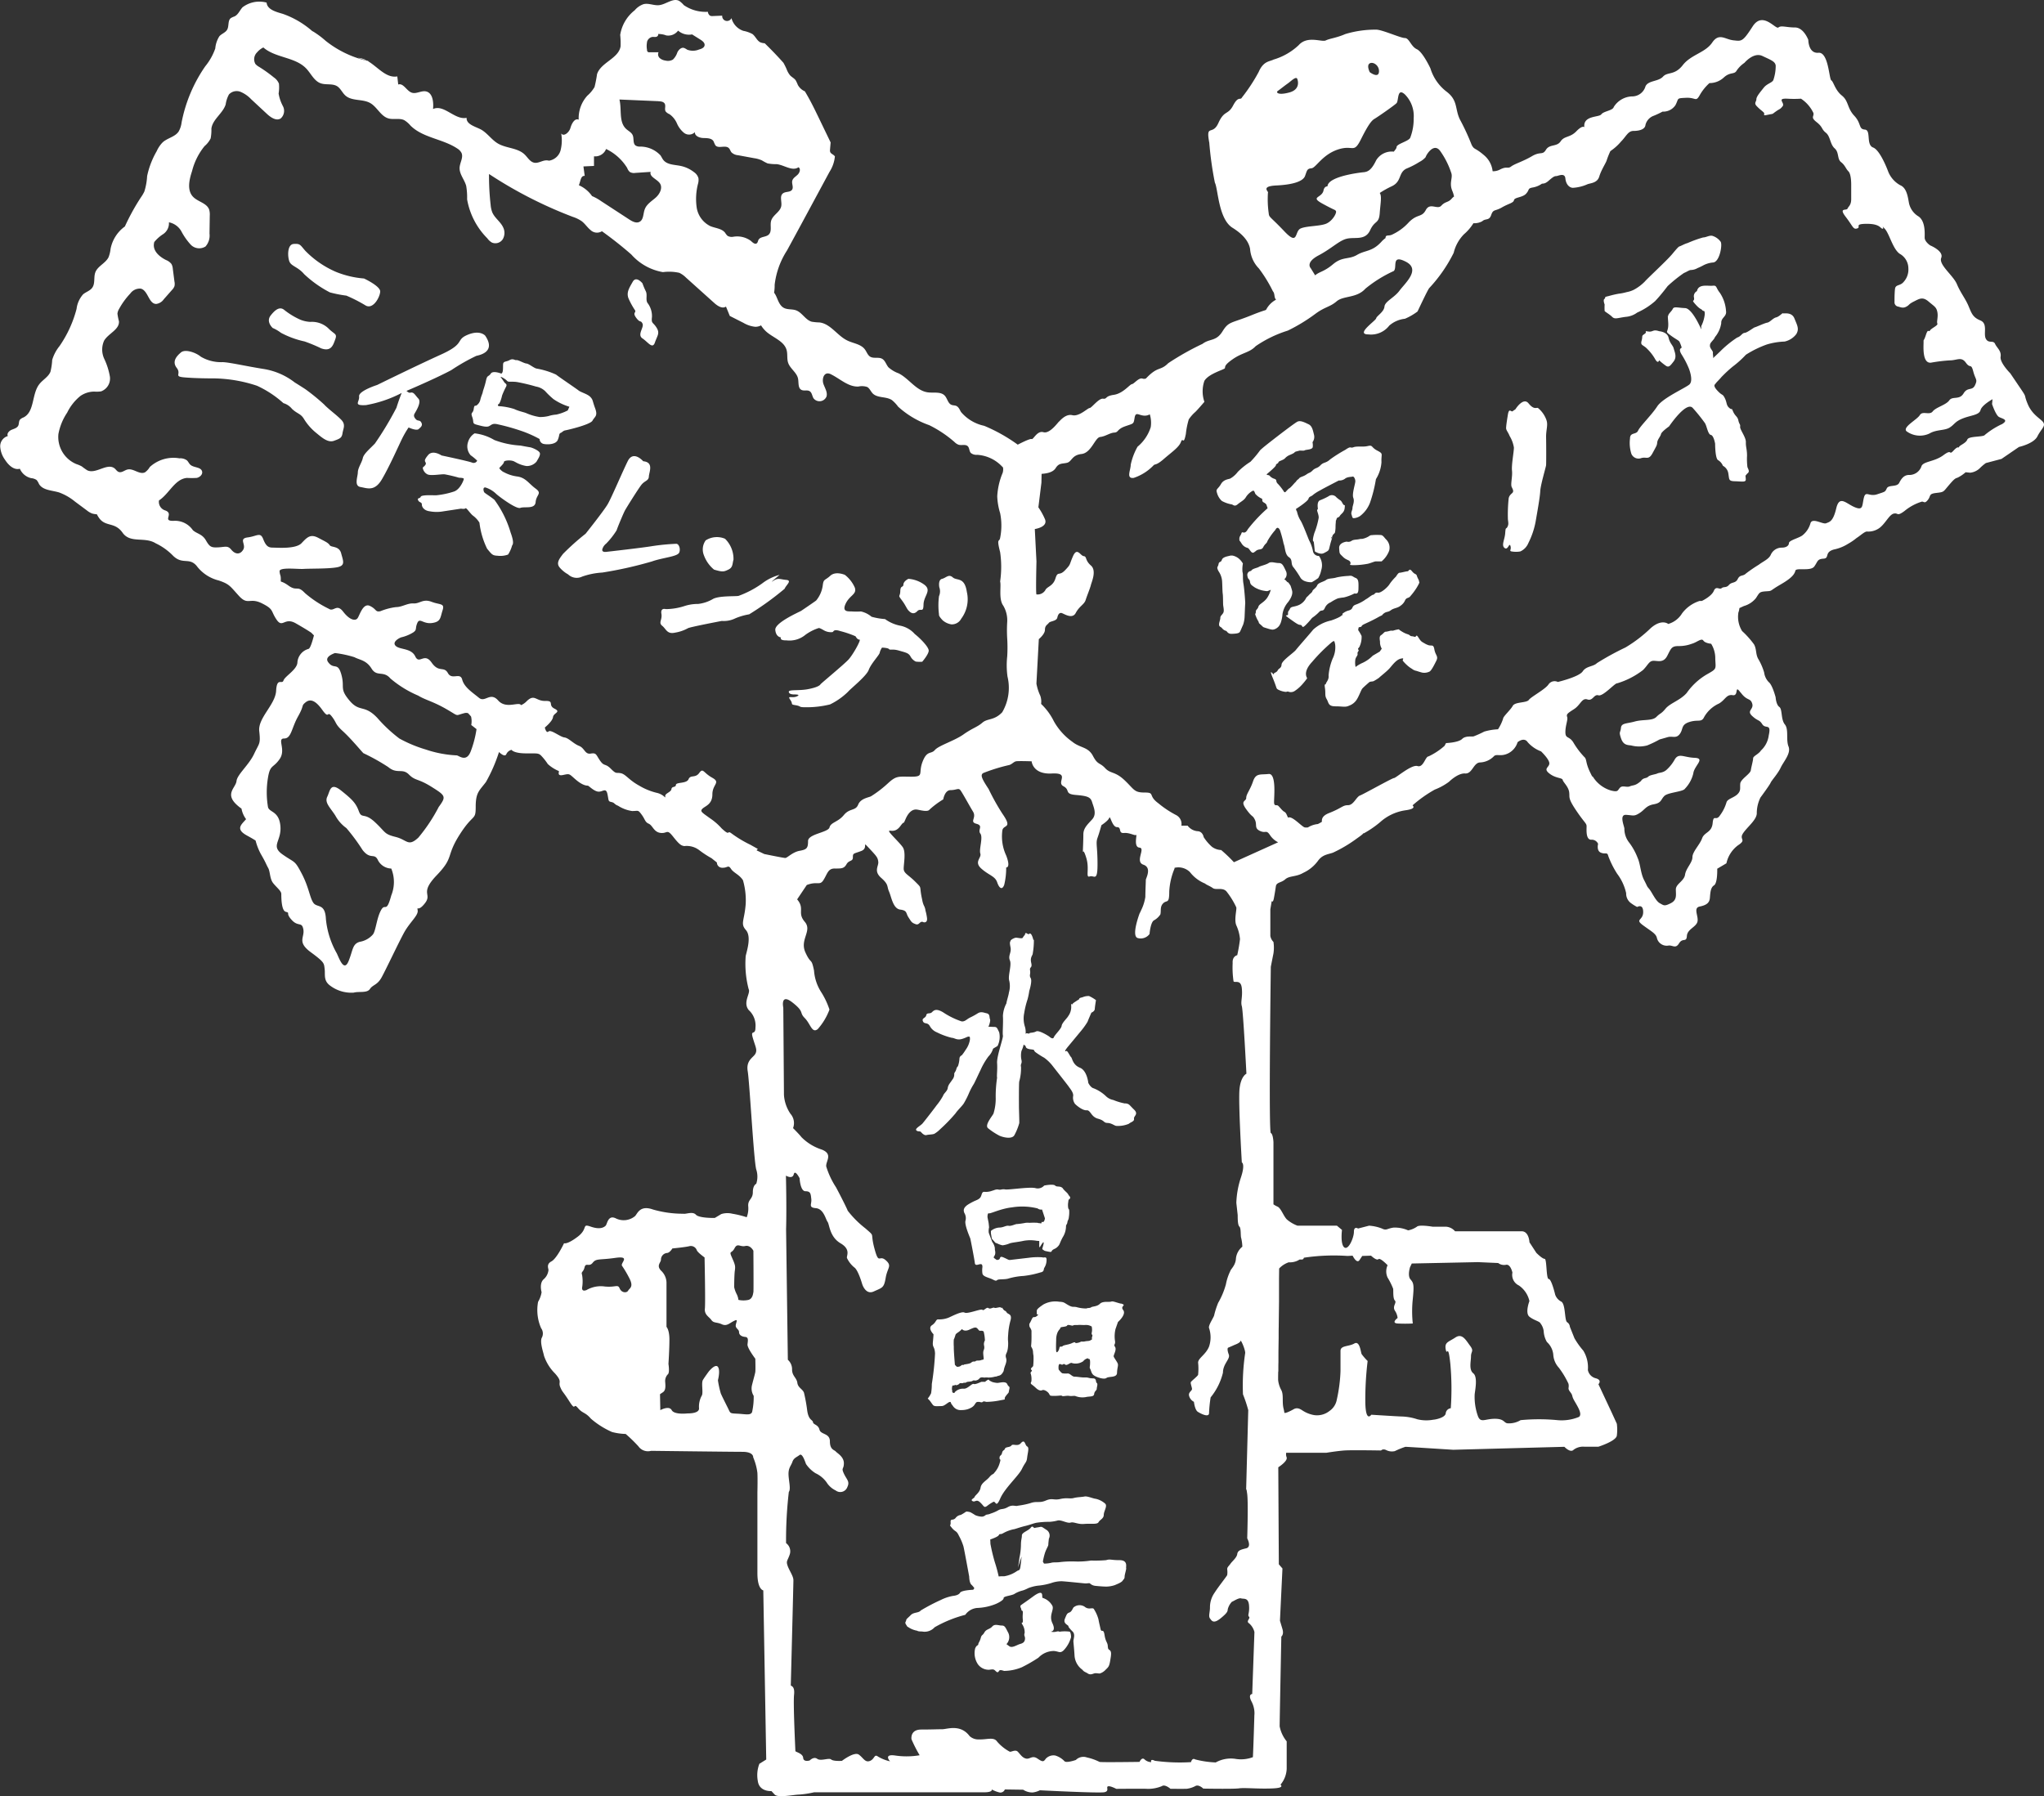 <svg xmlns="http://www.w3.org/2000/svg" xmlns:xlink="http://www.w3.org/1999/xlink" width="116.121" height="102.059" viewBox="0 0 116.121 102.059">
  <rect x="0" y="0" width="116.121" height="102.059" fill="#333333" stroke="none"/>
  <defs>
    <clipPath id="clip-path">
      <rect id="長方形_7946" data-name="長方形 7946" width="116.121" height="102.058" fill="#fff"/>
    </clipPath>
  </defs>
  <g id="グループ_2592" data-name="グループ 2592" clip-path="url(#clip-path)">
    <path id="パス_1688" data-name="パス 1688" d="M71.3,31.347c.2-.207.36-.053.467-.26s.2-.2.237-.344a3.752,3.752,0,0,1,.451-.635s.115-.275.26.015a6.571,6.571,0,0,1,.207.765c.1.245.069.612.306.773s.069.382.268.589a6.014,6.014,0,0,1,.4.6.549.549,0,0,0,.276.184.983.983,0,0,0,.352.046,3.141,3.141,0,0,0,.367-.237,1.414,1.414,0,0,0,.168-.444.894.894,0,0,0-.13-.811.33.33,0,0,1-.337-.26,2.085,2.085,0,0,0-.207-.6c-.022-.015-.374-.987-.52-1.185a1.618,1.618,0,0,1-.184-.482c-.023-.015-.07-.145-.046-.152s.658-.421.7-.567.152-.114.275-.237a2.5,2.5,0,0,1,.406-.252c.03-.03,1.04-.551,1.04-.551a.553.553,0,0,0,.352-.1c.13-.115.374-.1.436-.123s.153.123.153.268-.2.719-.115.94-.046.444-.046.574-.1.245-.053.382.038.192.123.2a.744.744,0,0,0,.359-.122,1.711,1.711,0,0,0,.566-.758,8,8,0,0,0,.337-1.339,2.091,2.091,0,0,0,.314-.963c-.023-.489.13-.467-.237-.658s-.237-.329-.536-.26-.612-.008-.818.069-.108-.1-.459.145a7.769,7.769,0,0,0-.864.544c-.245.229-.367.145-.551.336s-.284.13-.444.291-.169.1-.352.229-.342.13-.416.222-.074.038-.174.176l-.03.042c0-.006.014-.03-.138.141-.244.275-.191.161-.313.29l-.123.13s-.023.023-.069,0a3.118,3.118,0,0,0-.337-.443c-.206-.184-.015-.238-.237-.314S72.132,27,72.071,27a.244.244,0,0,1-.122-.045s.536-.437.536-.521.137-.092.145-.168.26-.107.374-.229a.749.749,0,0,1,.284-.192c.069-.03.237-.1.26-.145s.2-.069.257-.092.255.023.324-.023.444-.023.451-.2a.933.933,0,0,0-.015-.26.507.507,0,0,0,.085-.421c-.062-.244-.1-.5-.314-.6s-.452-.23-.628-.145-1.27.933-1.347.994-.718.551-.788.651a5.884,5.884,0,0,1-.535.634,4.048,4.048,0,0,0-.719.574,1.425,1.425,0,0,1-.421.375c-.077.045-.375.038-.536.321s-.3.268-.23.474a.961.961,0,0,0,.283.482,1.821,1.821,0,0,0,.536.192c.1,0,.168.16.359,0s.352-.222.459-.39a1.024,1.024,0,0,1,.406-.382c.1-.023.107.137.153.19a1.044,1.044,0,0,0,.329.245c.115.038-.015.145.137.229s.153.135.168.179l.053.15a8.543,8.543,0,0,0-1.124,1.193c-.192.352-.314.077-.36.222s-.122.176-.122.322.007.069.122.26a.555.555,0,0,0,.352.259c.137.062.214.414.413.207M70.587,32.5a1.755,1.755,0,0,1,.023-.482,1.079,1.079,0,0,0-.245-.291.834.834,0,0,0-.344-.16H69.9c-.054.03-.422.054-.482.237s-.16.069-.192.252-.137.138,0,.4a1.15,1.15,0,0,1,.2.535c.016.2.016.582.038.742s.015.474.023.619.077.359,0,.482-.16.16-.16.275-.085.283-.069.4.092.092.167.184a.422.422,0,0,0,.23.153c.045,0,.084.175.314.168s.412-.023.466-.108.145-.329.184-.4a1.673,1.673,0,0,0,.085-.414c.007-.107.03-.765.038-.8s-.046-.8-.1-1.117-.008-.528-.053-.666M63.6,88.647c-.5,0-.522-.077-.763,0a7.4,7.4,0,0,1-.86.022,4.878,4.878,0,0,1-.882.054,5.746,5.746,0,0,0-.863.032c-.194.032-.39,0-.52.043a1.768,1.768,0,0,1-.4.044l-.065-.109a3.567,3.567,0,0,1,.109-.468c.076-.25.2-.414.2-.5s.032-.338.032-.338a.387.387,0,0,0-.119-.49c-.273-.175-.273-.2-.392-.175s-.229.033-.295.055-.109-.174-.228-.01-.5.261-.5.435S58,87.471,58,87.82a3.75,3.75,0,0,1-.087.7,4.945,4.945,0,0,1-.088.556l.12-.359s.073-.217.093-.279c-.018.18-.049.468-.071.606-.033.207-.1.164-.186.218a1.765,1.765,0,0,1-.729.3,2.256,2.256,0,0,0-.316.011,8.246,8.246,0,0,0-.218-.806,10.259,10.259,0,0,1-.251-1.046l-.01-.25s.435-.141.489-.25.066,0,.251-.109a2.058,2.058,0,0,1,.577-.218c.066,0,.338-.109.654-.186s.446-.141.643-.185a4.705,4.705,0,0,1,.752-.054,2.305,2.305,0,0,0,.468-.077c.218-.043.534.175.729.12s.4.109.774.077.741.043.816-.1.295-.2.295-.414.228-.511.076-.643a1.194,1.194,0,0,0-.534-.272c-.141-.01-.479-.163-.632-.13s-.413.032-.62.087-.385-.032-.765.055-.434-.076-.815.087-.5.011-.893.153a4.648,4.648,0,0,1-.7.141c-.13.054-.283-.083-.566.079s-.359.063-.567.194a2.182,2.182,0,0,1-.413.175c-.13.065-.239.043-.284.087a.355.355,0,0,1-.2.087,1.045,1.045,0,0,1-.391-.087,3.151,3.151,0,0,0-.273-.164s-.218-.066-.261-.022a2.518,2.518,0,0,1-.284.174.437.437,0,0,0-.295.175c-.152.175-.3,0-.283.25s-.12.077.076.316.251.131.392.436a3.192,3.192,0,0,1,.261.61c.054.218.327,1.72.327,1.72s0,.338.125.458a1.019,1.019,0,0,1,.168.2l-.065.088s-.665.021-.752.174-.4.175-.4.175a2.533,2.533,0,0,0-.686.229,11,11,0,0,0-1.144.6c-.119.152-.4.087-.566.261s-.25.207-.261.3-.1.1,0,.25,0,.055.2.186a1.335,1.335,0,0,0,.425.152c.033.021.066.043.273.043a.764.764,0,0,0,.719-.239,7.067,7.067,0,0,1,1.742-.708.912.912,0,0,1,.729-.392,3.072,3.072,0,0,0,.959-.207c.119-.043.5-.229.489-.348s.49-.142.631-.251a1.592,1.592,0,0,1,.458-.185,1.922,1.922,0,0,0,.306-.131,2.339,2.339,0,0,1,.544-.141,3.634,3.634,0,0,0,.773-.152,1.8,1.8,0,0,1,.545-.1c.066-.011,1.122.1,1.329.119s.284-.043.338.022a.512.512,0,0,0,.284.12c.087.01.446.043.631.043a1.633,1.633,0,0,0,.49-.088c.032-.021.348-.13.425-.239s.12-.12.12-.24.108-.425.087-.489.12-.447-.381-.447M53.346,34.91c-.024.076.11.236.213.34a.988.988,0,0,0,.491.226.6.6,0,0,0,.557-.321,1.843,1.843,0,0,0,.321-1.519c-.132-.878-.566-.622-.8-.83s-.377.028-.613.085-.151.481-.151.481a.678.678,0,0,1-.018.5,4.033,4.033,0,0,0,0,1.043M40.56,32.363c.492.148.561.126.823,0s.218-.332.287-.561a1.6,1.6,0,0,0-.48-1.19,1.182,1.182,0,0,0-1.1.092.883.883,0,0,0-.1.846,1.89,1.89,0,0,0,.572.812m11.046,2.321c.123.141.3.254.5.046s.349.123.358-.377.472-.783.067-1.114a1.732,1.732,0,0,0-.925-.349s-.273.123-.284.321-.169.028-.178.377-.16.189.075.5.264.453.387.6m29.427,1.929c-.276-.164-.286-.133-.449-.387s-.092,0-.244-.051-.163,0-.255-.081-.184-.041-.51-.255l-.124-.082a1.716,1.716,0,0,0-.3.071.4.4,0,0,1-.123,0c-.03,0-.224.062-.306.062s-.132.112-.27.2-.035.346-.056.438a.809.809,0,0,0,.1.327l-.112.163-.4.235a1.962,1.962,0,0,1-.561.4,2,2,0,0,0-.414.241A1.238,1.238,0,0,1,77,37.459c.046-.168.146-.207.123-.321s.106-.138.048-.222.028-.07.082-.215a1.269,1.269,0,0,0,.1-.566,2.5,2.5,0,0,0-.18-.314c0-.007-.01-.024-.024-.042.018-.009.024-.019.024-.075,0-.117.155-.04.186-.132s.275-.143.858-.459c.175-.1.259-.137.3-.153,0,0,.006-.02.049-.062.184-.174.275-.092.449-.224s.377-.112.561-.265a.72.72,0,0,0,.255-.316c.092-.163.2-.082.306-.235a3.639,3.639,0,0,0,.367-.5c.2-.347.113-.255.113-.327s-.082-.174-.123-.311-.112-.057-.275-.26-.174,0-.254,0-.367.082-.449.082-.163.152-.215.224a2.826,2.826,0,0,0-.35.409c-.086.162-.486.53-.67.5s-.184.112-.265.116-.326.221-.408.251a2.28,2.28,0,0,1-.551.3c-.316.1-.132.249-.418.341a.911.911,0,0,0-.378.194l.021.094-.033-.03s-.046.115-.627.314a2.189,2.189,0,0,0-1.018.519c-.152.193-.856.989-.986,1.157s-.795.6-.811.826-.152.2-.221.336-.235.123-.221.215-.323-.429-.063.2.184.6.306.673a1.158,1.158,0,0,0,.375.123c.13.03.137-.038.222,0a.4.4,0,0,0,.329-.031,2.163,2.163,0,0,0,.436-.374,3.774,3.774,0,0,0,.29-.36c.008-.022-.282-.329.284-.933A9.489,9.489,0,0,1,75.7,36.457c.023.045.092-.192.152.168a1.446,1.446,0,0,1-.145.8,3.2,3.2,0,0,0-.229.956c.03.237-.13.367-.153.466s-.1-.06-.053.252-.023.421.1.628.069.406.5.406.544.068.773-.038a.855.855,0,0,0,.459-.39c.122-.206.222-.5.29-.581s.39-.359.39-.359c.067-.058.209-.023.29-.085a2.454,2.454,0,0,0,.275-.174c.041-.051.439-.356.6-.54s.371-.48.625-.541.082.051.123.121a2.04,2.04,0,0,0,.224.236,1.633,1.633,0,0,0,.3.224.541.541,0,0,0,.245.112c.132.041.184.062.337.1a.678.678,0,0,0,.387-.05c.112-.03.275-.357.408-.623s-.05-.3-.112-.652-.174-.122-.449-.285m-6.209-3.346c-.061.153-.245.239-.267.322s-.13.145-.177.2a1.877,1.877,0,0,1-.167.164.877.877,0,0,1-.409.421c-.289.13-.464.077-.526.222s-.122.114-.107.29-.344-.038.115.291.474.321.6.337.046.244.291,0,.306-.345.367-.406a2.586,2.586,0,0,0,.382-.319c.152-.179.222.005.336-.24a.6.6,0,0,1,.329-.321,2.356,2.356,0,0,1,.406-.222,2.643,2.643,0,0,1,.337-.054,2.551,2.551,0,0,0,.6-.222c.085-.015.23.084.237-.268s.015-.551-.16-.619-.177-.152-.406-.115a4.01,4.01,0,0,0-.673.085c-.23.077-.459.038-.6.145s-.444.153-.505.306M94.036,17.1c.337-.352.7-.841.7-.841a8.105,8.105,0,0,1,.933-.75c.168-.062.29-.168.4-.168a.8.8,0,0,0,.367-.107,3.242,3.242,0,0,0,.322-.153,1.438,1.438,0,0,1,.581-.168c.367-.061.52-1.025.412-1.178a.914.914,0,0,0-.428-.321c-.184-.077-.382.077-.566.077a6.7,6.7,0,0,0-.888.321c-.138.031-.382.168-.444.184s-.122.077-.428.444S93.592,15.817,93.44,16a2.573,2.573,0,0,1-.612.459,1.478,1.478,0,0,1-.414.138,2.766,2.766,0,0,1-.459.092,5.6,5.6,0,0,0-.581.137c-.306.062-.122.092-.221.153s.007.321.007.321a2.959,2.959,0,0,0,0,.367c.015.046.276.184.428.337s.307.06.766,0a1.259,1.259,0,0,0,.658-.245,3.983,3.983,0,0,0,1.025-.658m22.049,6.906c-.13-.209-.626-.418-.888-1.045s0-.288-.445-.941c-.06-.088-.113-.166-.16-.237l-.388-.573s-.6-.6-.549-.94-.209-.5-.314-.732-.365,0-.523-.287.131-.862-.314-1.045-.5-.418-.679-.836-.445-.731-.654-1.228-1.045-1.1-.889-1.49-.627-.709-.627-.709-.314-.206-.314-.441.052-.915-.34-1.2a1.163,1.163,0,0,1-.522-.653c-.079-.21-.079-.941-.523-1.124a1.536,1.536,0,0,1-.68-.759s-.444-1.228-.863-1.385-.1-.993-.47-1.019-.184-.34-.6-.784-.314-.836-.706-1.15-.47-.784-.6-.863-.157-1.62-.732-1.568-.575-.732-.575-.732-.261-.705-.757-.705-.784-.131-.941,0S100.145.607,99.57,1.5s-.628.842-1.1.79-.811-.444-1.2.131S96.067,3.1,95.6,3.7s-.863.366-1.124.654-.836.209-.994.549a.791.791,0,0,1-.784.575,1.277,1.277,0,0,0-1.019.6c-.053.209-.575.235-.706.418s-1.045.052-.966.731c0,0-.1-.133-.456.235s-.678.25-.892.571-.629.142-.831.475-.3.072-.8.368-.974.428-1.176.582-.237-.035-.642.178a.824.824,0,0,1-.413.093,1.376,1.376,0,0,0-.448-.875c-.568-.5-.59-.318-.749-.636a13.158,13.158,0,0,0-.613-1.339c-.362-.634-.113-1.156-.816-1.679a2.63,2.63,0,0,1-.908-1.315s-.431-.93-.771-1.088-.431-.636-.681-.636-1.338-.5-1.656-.476a5.869,5.869,0,0,0-1.724.249c-.521.227-.885.25-1.112.363s-1.043-.295-1.543.272a3.536,3.536,0,0,1-1.429.817c-.2.113-.567.067-.839.7a9.871,9.871,0,0,1-.952,1.452c-.091.182-.2-.114-.5.453s-.5.25-.839,1S68.494,7,68.7,8.11a19.334,19.334,0,0,0,.318,2.268c.182.341.2,2.065,1,2.563s.953.953,1,1.2a1.768,1.768,0,0,0,.5,1.112,7.894,7.894,0,0,1,.794,1.293c.131.146.052.352.182.481a1.363,1.363,0,0,0-.409.334c-.333.416.166.084-1,.555s-1.275.333-1.636.915-.72.391-1.136.708a15.491,15.491,0,0,0-1.941,1.094c-.471.471-.576.139-1.27.872a.271.271,0,0,1-.188.008c-.218-.078-.483.3-.608.313s-.5.531-1.03.608-.359.25-.609.219-.655.531-.765.531-.593.5-.983.406-.718.343-.766.374-.514.7-.874.593-.577.438-.671.39-.789.318-.789.318a9.413,9.413,0,0,0-1.907-1.071,2.36,2.36,0,0,1-1.316-.785c-.076-.128-.133-.286-.269-.345-.086-.037-.187-.026-.274-.062-.2-.083-.232-.359-.38-.521-.229-.245-.629-.143-.961-.188-.66-.088-1.061-.773-1.652-1.077a1.772,1.772,0,0,1-.587-.346c-.131-.155-.183-.385-.36-.484-.2-.112-.476,0-.675-.118-.149-.09-.2-.279-.307-.419-.225-.3-.653-.335-.991-.5-.574-.274-.948-.949-1.58-1.028a3.109,3.109,0,0,1-.446-.042c-.357-.1-.543-.521-.892-.647-.224-.081-.486-.027-.695-.141-.234-.127-.319-.412-.428-.654a1.09,1.09,0,0,0-.122-.207,2.565,2.565,0,0,0,.032-.45,4.547,4.547,0,0,1,.7-1.946q.621-1.138,1.235-2.279l1.181-2.19a1.951,1.951,0,0,0,.306-.883.53.53,0,0,0-.09-.084c-.065-.046-.143-.084-.175-.157a.321.321,0,0,1-.011-.148c.011-.135.023-.269.034-.4l-.648-1.343c-.255-.53-.511-1.059-.817-1.562a.812.812,0,0,1-.4-.367,2,2,0,0,0-.121-.258c-.082-.116-.219-.178-.317-.281a1.22,1.22,0,0,1-.2-.356c-.052-.121-.112-.239-.176-.355-.319-.36-.653-.706-.995-1.043l-.07-.069a.848.848,0,0,1-.232-.047c-.209-.089-.287-.346-.47-.48a1.762,1.762,0,0,0-.517-.18,1.044,1.044,0,0,1-.671-.723l0,0a.275.275,0,0,1-.525-.139L40.5.912a.309.309,0,0,1-.164-.023A.3.3,0,0,1,40.215.67,2.175,2.175,0,0,1,38.848.291a1.46,1.46,0,0,0-.253-.234c-.351-.2-.748.192-1.15.236-.294.033-.591-.127-.879-.058a1.144,1.144,0,0,0-.508.35,2.206,2.206,0,0,0-.824,1.4,4.378,4.378,0,0,1,.021.652c-.118.695-1.122.907-1.337,1.578a6.944,6.944,0,0,1-.142.731,2.008,2.008,0,0,1-.408.49A1.9,1.9,0,0,0,32.876,6.8c-.234-.1-.4.23-.47.473s-.373.514-.523.31a2.308,2.308,0,0,1-.041.977.813.813,0,0,1-.653.57.556.556,0,0,0-.18-.017c-.224.015-.434.174-.655.132-.242-.044-.374-.3-.552-.47-.4-.383-1.046-.342-1.522-.625-.361-.215-.6-.6-.972-.8-.329-.168-.824-.288-.8-.656-.665.145-1.287-.786-1.906-.5.036-.392-.016-.915-.4-1-.267-.058-.548.158-.807.072-.3-.1-.473-.562-.772-.465l-.052-.459c-.643.114-1.119-.553-1.693-.883.042.009.084.021.127.029l-.167-.051.038.021A5.9,5.9,0,0,1,18.5,2.32a4.977,4.977,0,0,0-.711-.53l-.049-.023a5.1,5.1,0,0,0-1.674-.98c-.383-.112-.886-.241-.92-.639a1.573,1.573,0,0,0-1.367.266c-.157.17-.245.417-.454.518a1.171,1.171,0,0,0-.208.094c-.189.141-.095.452-.211.658-.094.167-.307.229-.438.369a1.529,1.529,0,0,0-.238.7,3.324,3.324,0,0,1-.569,1.013,8.411,8.411,0,0,0-1.345,3.194,1.339,1.339,0,0,1-.172.52c-.207.3-.63.361-.9.605a1.706,1.706,0,0,0-.343.507,4.783,4.783,0,0,0-.543,1.414,3.518,3.518,0,0,1-.157.875,2.157,2.157,0,0,1-.19.324,12.382,12.382,0,0,0-.918,1.666.4.4,0,0,0-.036.024,2.054,2.054,0,0,0-.775,1.243,1.876,1.876,0,0,1-.113.473c-.165.344-.609.5-.749.854-.111.284,0,.639-.181.885-.126.175-.356.235-.519.375a1.522,1.522,0,0,0-.37.825,6.664,6.664,0,0,1-.97,2.116,2.3,2.3,0,0,0-.415.786,3.551,3.551,0,0,1-.1.675c-.123.294-.44.453-.634.705-.438.565-.255,1.565-.895,1.886a.55.55,0,0,0-.2.124c-.075.095-.048.237-.1.345-.07.136-.242.176-.383.236s-.282.219-.206.352a.6.6,0,0,0-.435.6,1.416,1.416,0,0,0,.269.744c.191.3.505.611.847.514a.921.921,0,0,0,.641.535.641.641,0,0,1,.311.106.872.872,0,0,1,.132.219c.211.369.731.363,1.139.485a3.106,3.106,0,0,1,.911.523l.673.5a1.113,1.113,0,0,0,.3.177,1.185,1.185,0,0,0,.267.042,1.634,1.634,0,0,0,.14.229c.371.5.882.195,1.322.82s1.253.209,1.879.6a3.421,3.421,0,0,1,1,.719c.533.51.9.07,1.322.557a2.24,2.24,0,0,0,1.253.835c.627.209.65.325,1.16.882s.6.069,1.3.418.487.418.835.928.441-.162,1.091.209.881.534.881.534l.151.152c-.1.38-.214.748-.313.768a.861.861,0,0,0-.626.751c0,.418-.709.793-.792,1.043s-.375-.208-.418.584-1.043,1.544-.959,2.295,0,.667-.292,1.293-.96,1.168-1,1.543-.668.709,0,1.335a2.391,2.391,0,0,0,.283.229,1.428,1.428,0,0,0,.261.6c-.24.287-.639.55.04.924.241.132.393.221.5.292a3.418,3.418,0,0,0,.294.757c.3.515.3.584.421.8s.084.613.286.865.457.438.46.61h0c0,.33.024.949.252,1.015.292.083-.042.041.334.458s.584.084.667.543-.375.709.418,1.293.751.625.792.959-.083.668.334.959A1.989,1.989,0,0,0,20.1,56.4c.292-.083.751.042.917-.208s.418-.209.668-.668.918-1.877,1.252-2.5.834-1,.792-1.293,0,.125.418-.418-.334-.542.667-1.585.5-1.043,1.293-2.295.918-.771.918-1.595.209-.908.584-1.408a9.11,9.11,0,0,0,.74-1.7c.163.154.344.265.412.129a.442.442,0,0,1,.3-.254s.1.184.748.2.762-.042.931.127a3.308,3.308,0,0,1,.381.48,2.144,2.144,0,0,0,.62.395c.056.014-.141.311.254.226s.324-.07.719.268.621.338.677.338.325.3.579.339.451-.254.536.127.028.423.226.465.155.127.381.212a1.992,1.992,0,0,0,.8.3c.353,0,.325-.085.536.2s.184.423.409.522.283.48.677.522.339-.254.706.212.465.507.634.536a1.167,1.167,0,0,1,.86.24,5.661,5.661,0,0,0,.692.451c.084.071.3.24.3.24a.3.3,0,0,0,.311.3c.311.011.325-.19.493.066.152.229.462.312.677.642a4.11,4.11,0,0,1,.156,1.349c-.074.961-.316,1.109.009,1.479s.066,1.146-.009,1.479a5.694,5.694,0,0,0,.168,1.884c.128.222-.35.739,0,1.183a1.186,1.186,0,0,1,.386,1c0,.481-.3.075-.148.592s.259.665.148.887-.547.369-.44,1,.345,5.1.485,5.582a1.312,1.312,0,0,1,0,.814s-.194.074-.194.48-.3.407-.26.813a1.385,1.385,0,0,1-.088.608,5.327,5.327,0,0,0-.816-.2,1.173,1.173,0,0,0-.629.019l-.369.221s-.888.019-1.072-.185-.573-.018-.72-.055a6.111,6.111,0,0,1-1.719-.24c-.777-.277-.888.277-1.035.388A1.009,1.009,0,0,1,35,69.234c-.462-.24-.5.315-.591.407s-.314.241-.848.055-.131.111-.741.573-.776.37-.776.37-.407.869-.721,1.035-.147.425-.165.5a.8.8,0,0,1-.278.518c-.259.241-.111.729-.111.729a1.548,1.548,0,0,1-.2.547,2.554,2.554,0,0,0,.173,1.5.509.509,0,0,1,.031.554c-.111.259.111.869.129,1a2.551,2.551,0,0,0,.628,1.016c.444.5.166.462.3.777s.129.2.518.813.2.037.48.369.408.222.741.61a4.737,4.737,0,0,0,1.2.758,3.353,3.353,0,0,0,.777.111,8.4,8.4,0,0,1,.72.7.663.663,0,0,0,.721.259s4.546.056,5.193.056.61.314.61.314a3.243,3.243,0,0,1,.239.888c.018.369,0,1.091,0,1.091v4.6c0,.942.334.98.334.98l.167,9.611-.388.24a1.777,1.777,0,0,0-.093.961c.075.647.777.591.777.591l.185.2c.185.2,1.109,0,1.386,0a5.551,5.551,0,0,0,.85-.13h9.653c.52,0,.443-.162.443-.162a1.709,1.709,0,0,0,.458.175.272.272,0,0,0,.285-.175l1.042.015a.942.942,0,0,0,.538.156,1.22,1.22,0,0,0,.411-.124s3.364.174,3.665.11.079-.285.2-.332.474.141.474.141,1.675-.014,1.753,0a2.035,2.035,0,0,0,.837-.154c.174-.127.489.151.489.151s.727.006.917,0a1.452,1.452,0,0,0,.52-.168c.19-.079.427.156.427.156s1.706.033,2.038-.014,1.169.047,1.975,0c.482-.028.465-.13.374-.208a1.5,1.5,0,0,0,.352-.9V98.942a1.919,1.919,0,0,1-.4-.853c0-.347.095-5.1.095-5.1s.158-.11.064-.427l-.142-.473.142-2.97-.206-.237-.031-5.513s.553-.347.474-.569a.445.445,0,0,1-.024-.255h2.284s.6-.1,1.018-.13,2.088,0,2.088,0,.1-.127.313-.012a.715.715,0,0,0,.47.047,4.748,4.748,0,0,1,.6-.244c.079,0,2.715.169,2.715.169l6.316-.169s.34.365.523.169A.893.893,0,0,1,90,82.2h.809s.992-.313,1.044-.626a2.6,2.6,0,0,0,0-.679l-.287-.627-.758-1.618s.235-.235-.156-.339a.6.6,0,0,1-.444-.47,1.815,1.815,0,0,0-.261-1.1,4.473,4.473,0,0,1-.5-.7l-.261-.653a.338.338,0,0,0-.156-.261c-.157-.1-.079-1.044-.34-1.174a.708.708,0,0,1-.339-.391s-.209-.888-.365-.888-.1-1.148-.235-1.148-.47-.34-.47-.34l-.391-.6s-.026-.626-.444-.626H82.663a.748.748,0,0,0-.523-.261h-.756s-.758-.13-.888,0a1.309,1.309,0,0,1-.5.209,1.857,1.857,0,0,0-.835-.156c-.365.052-.391.183-.652.052a2.458,2.458,0,0,0-.731-.162l-.626.162s-.235-.156-.235.183-.313,1.07-.548.888-.13-.992-.13-.992l-.288-.241H73.71a1.992,1.992,0,0,1-.608-.36c-.2-.209-.332-.652-.541-.73a1.313,1.313,0,0,1-.215-.122V64.9s-.02-.47-.15-.522,0-9.448,0-9.448.092-.47.15-.757a2.177,2.177,0,0,0,0-.653.64.64,0,0,1-.177-.34V51.665l.079-.47s.066.137.124-.166.111-.669.111-.669c.036-.24.3-.191.534-.4s.626-.13,1.019-.365a2.134,2.134,0,0,0,.836-.68c.261-.365.575-.365.862-.47a7.9,7.9,0,0,0,1.359-.81c.288-.2.354-.268.355-.288h.037a5.705,5.705,0,0,0,.914-.627,2.732,2.732,0,0,1,1.438-.679c.732-.1.366-.288.419-.289a7.33,7.33,0,0,1,1.254-.888,3.366,3.366,0,0,0,.81-.445s.5-.5.915-.471.47-.627.863-.627a1.165,1.165,0,0,0,.784-.365c.157-.131.392.052.81-.157a1.047,1.047,0,0,0,.523-.628s.366-.314.575,0a1.9,1.9,0,0,0,.759.522s.47.445.47.68-.366.287,0,.575.731.235.758.366.314.365.366.679-.1.314.392,1.046.6.731.6.914-.052.759.261.759a.392.392,0,0,1,.393.235s-.105.391.157.5.365-.053.418.183a5.167,5.167,0,0,0,.511,1.02,2.854,2.854,0,0,1,.508,1.1.669.669,0,0,0,.287.575,2.412,2.412,0,0,0,.34.209s.34-.209.34.288-.5.391,0,.758.731.47.784.731a.573.573,0,0,0,.627.419c.261-.052.418.209.628-.131s.418-.025.444-.418.522-.5.6-.81-.261-.784.13-.863.549-.215.575-.473.026-.6.236-.729.183-.946.183-.946l.522-.308a1.732,1.732,0,0,1,.654-1.02c.522-.339.051-.313.287-.679s.81-.784.784-1.176a2.031,2.031,0,0,1,.209-.863s.522-.705.575-.836.418-.522.575-.862.6-.81.444-1.2.026-.967-.209-1.255-.13-.863-.314-.993-.209-.549-.209-.549-.183-.706-.392-.863a.962.962,0,0,1-.261-.549,3.44,3.44,0,0,0-.314-.732c-.183-.288-.1-.575-.261-.863a5.049,5.049,0,0,0-.679-.758A1.548,1.548,0,0,1,98.76,34.8a.937.937,0,0,0,.057-.249l.255-.117a1.362,1.362,0,0,0,.68-.444c.209-.314.183-.366.575-.392s.156,0,.836-.392.784-.6.836-.784.862.053,1.071-.235.157-.418.523-.444.026-.366.6-.523a2.372,2.372,0,0,0,.784-.314,3.306,3.306,0,0,0,.5-.34c.209-.131.418-.34.574-.366a1.074,1.074,0,0,0,.732-.209c.34-.261.549-.758.81-.81s.156.183.6-.144a2.855,2.855,0,0,1,.993-.536c.131,0,.157.131.34-.1s.026-.34.47-.392.392-.052.68-.392.391-.444.522-.47a2.043,2.043,0,0,0,.47-.314l.261.026a.939.939,0,0,0,.524-.235,2.743,2.743,0,0,1,.365-.314l.889-.235.993-.68s.836-.183,1.046-.6.47-.575.339-.785m-80.4,49.323c-.074.14-.369.136-.48-.123s-.2-.055-.832-.11a1.615,1.615,0,0,0-1.053.2c-.333.129-.24-.2-.24-.2a2.19,2.19,0,0,0-.012-.664c-.067-.2.068-.131.141-.427s.259,0,.462-.259.37-.147,1.275-.277.3.277.388.444a6.309,6.309,0,0,1,.444.758c.222.462-.018.518-.093.659m6.044-2.406c.166-.325.315-.064.61-.131s.462.27.462.27.018,2.329,0,2.358-.018.358-.278.433a1.332,1.332,0,0,1-.573,0,.978.978,0,0,0-.111-.351,1.51,1.51,0,0,1-.129-.37s0-.684.037-.942.018-.333-.166-.746-.018-.2.147-.52m1.183,7.015c-.018.129-.093.369-.185.739a.8.8,0,0,0,.092.629,3.929,3.929,0,0,1-.092.924c-.093.2-.37.111-.832.089s-.387-.015-.554-.348-.315-.629-.388-.795a5.392,5.392,0,0,1-.166-.758s.148-.555,0-.758-.518.258-.518.258-.222.3-.333.481.037.758-.074.906a1.307,1.307,0,0,0-.148.72c0,.3-.647.277-.647.277s-.758.093-.906-.185-.647,0-.647,0l-.018-.906.166-.111c.167-.111.147-.351.129-.591a.546.546,0,0,1,.167-.444c.092-.129.018-.573.018-.573s.055-.831.055-1.386-.166-.721-.166-.721V72.857a.965.965,0,0,0-.314-.665c-.277-.3,0-.444,0-.628a.38.38,0,0,1,.333-.37c.165,0,.314-.258.314-.258s.758-.074.961-.129a.36.36,0,0,1,.425.222c.037.129.444.418.444.418s.055,2.557.018,2.908.24.462.37.648.314.111.591.24.425-.055.684-.185.147.018.111.221.185.241.185.408.147.258.351.276.148.222.129.426.444.813.444.813.018.61,0,.74m29.714-.018,0-.151c0-.115,0-.241.005-.377l0-.382c0-.311.008-.653.012-1l0-.208c0-.142,0-.285.005-.428v-.092c.006-.472.011-.934.016-1.338l0-.191c0-.067,0-.132,0-.195l0-.129c0-.112,0-.217,0-.31v0c0-.122,0-.223,0-.3v-.138c0-.031,0-.049,0-.049l.007-.561a1.333,1.333,0,0,1,.545-.352,1.025,1.025,0,0,0,.574-.131c.079-.078.235.053.288-.13a11.427,11.427,0,0,1,2.48-.1l.287-.016s.234.486.391.251l.156-.235.5-.016s.314.3.418.2.522.344.522.344a.836.836,0,0,0,0,.7,4.086,4.086,0,0,1,.313.626c.026.078-.025.548.1.678s-.156.314,0,.574a.919.919,0,0,1,.156.418s-.391.287,0,.314a8.332,8.332,0,0,0,.862,0,6.555,6.555,0,0,1,0-1.383c.079-.809.052-.914-.13-1.123S80.105,72,80.105,72l.1-.209,3.759-.078,1.149.051a.553.553,0,0,0,.444.1c.26-.052.365.444.365.444a.66.66,0,0,0,.365.73,1.454,1.454,0,0,1,.6.888s-.261.679,0,.888.574.258.627.376a.91.91,0,0,1,.183.433,1.387,1.387,0,0,0,.183.627,1.109,1.109,0,0,1,.366.757,1.2,1.2,0,0,0,.313.705,4.933,4.933,0,0,1,.548.913c.052.261-.078.235.1.47s.053.183.235.5.469.757.26.913a2.576,2.576,0,0,1-1.227.183,11.064,11.064,0,0,0-2.087,0,1.288,1.288,0,0,1-.705.183c-.261,0-.183-.26-.757-.26s-.81.26-.966-.157a3.246,3.246,0,0,1-.183-1.227c.026-.26.183-.992-.079-1.2s-.13-.679-.13-.965.183-.288-.052-.6-.443-.731-.835-.47-.626.261-.548.679.13-.418.261.809a15.8,15.8,0,0,1,.026,2.532.324.324,0,0,0-.287.286c-.026.261-.627.365-.705.365a2.16,2.16,0,0,1-.913-.025,3.085,3.085,0,0,0-.888-.157c-.13,0-1.723-.1-1.723-.1s-.313.47-.339-.679a18.334,18.334,0,0,1,.131-2.375,3.025,3.025,0,0,1-.34-.392c-.053-.1-.1-.783-.418-.6s-.783.1-.783.418V77.9a8.681,8.681,0,0,1-.209,1.618.993.993,0,0,1-.418.653,1.138,1.138,0,0,1-.861.235,1.74,1.74,0,0,1-.627-.235c-.13-.079-.313-.235-.548-.1s-.518.261-.528.191v0a1.673,1.673,0,0,0-.037-.2c-.11-.4.016-.806-.142-1.091a1.48,1.48,0,0,1-.174-.568c0-.068,0-.235.005-.469m-.012,23.4-.024-.012-.01-.01.034.022M80.64,9.2h0a1.142,1.142,0,0,0,.352-.272c.022-.113.453-.839.816-.363a4.623,4.623,0,0,1,.635,1.248c.113.295-.136.567.068,1.044a1.565,1.565,0,0,1,.094.309.708.708,0,0,0-.14.129c-.2.225-.356.142-.582.391s-.642-.2-.88.245-.463.195-.962.694a2.919,2.919,0,0,1-.97.712c-.194.088-.355-.025-.358.19h0a1.434,1.434,0,0,0-.231.206c-.528.582-.915.471-1.386.749s-.832.083-1.359.527-.774.417-1.023.636c-.136-.222-.254-.411-.254-.411s-.318-.317.453-.725,1.18-.862,1.633-.953,1.021.114,1.293-.476.5-.34.545-.975c.039-.552.129-.966,0-1.14a5.174,5.174,0,0,1,.677-.379c.59-.272.365-.779.843-1.007A4.629,4.629,0,0,0,80.64,9.2M77.817,3.6c.2-.114.567.136.521.5s-.521,0-.521,0-.2-.386,0-.5M72.6,5.16c.136-.091.322-.249.547-.408s.516-.477.565-.227a.574.574,0,0,1,.021.088c.026.162.018.5-.475.638-.658.182-.794,0-.658-.091m-.522,6.965a5.6,5.6,0,0,1-.045-1.18c.069-.045-.453-.362.477-.407s1.519-.227,1.633-.545.113-.409.363-.431.612-.772,1.5-1.066.885.272,1.315-.59.612-1.066.771-1.157S79.2,6,79.336,5.864s.023-.908.476-.5a1.74,1.74,0,0,1,.5,1.361,2.957,2.957,0,0,1-.2,1.112c-.114.2-.772.34-.772.521,0,.068-.076.157-.158.259a1.031,1.031,0,0,0-1,.489c-.273.567-.476.658-.725.681s-2.017.241-2.041.8c-.1.008-.188.052-.228.242-.091.431-.794.34-.045.749s.681.318.749.408-.158.522-.5.7-1.135.136-1.5.295-.113,1.021-.93.159-.861-.772-.885-1.021M36.754,2.395a.387.387,0,0,1,.293-.295c.076-.01.153.01.227-.005s.146-.095.112-.162a1.192,1.192,0,0,1,.46.079.694.694,0,0,0,.677-.272.941.941,0,0,0,.795.215l.478.3c.119.075.253.183.232.321s-.177.2-.31.235a.915.915,0,0,1-.681.011.821.821,0,0,0-.183-.1c-.157-.039-.3.106-.372.252a1,1,0,0,1-.253.411.563.563,0,0,1-.426.056A.615.615,0,0,1,37.48,3.3a.287.287,0,0,1-.068-.33H36.9a.119.119,0,0,1-.141-.134,1.143,1.143,0,0,1,0-.438m.657,3.355c.131.006.286.025.348.14.071.13-.023.306.049.434a.533.533,0,0,0,.221.16,1.251,1.251,0,0,1,.423.524,1.423,1.423,0,0,0,.405.54.467.467,0,0,0,.617-.044c-.021.216.254.328.472.335s.482,0,.59.193a1.674,1.674,0,0,0,.1.22c.166.21.56-.027.758.154.072.066.095.17.155.246a.6.6,0,0,0,.371.164l.924.17a1.684,1.684,0,0,1,.434.123,2.765,2.765,0,0,0,.325.173,2.748,2.748,0,0,0,.527.043c.425.053.876.42,1.227.175.139.083.075.3-.042.417s-.278.2-.313.36.086.361-.01.5c-.107.158-.371.089-.521.21-.2.158-.046.475-.093.723-.063.335-.478.5-.573.828-.078.263.062.6-.14.79-.165.153-.482.1-.584.306-.031.062-.036.141-.091.185-.1.085-.241-.045-.339-.137a1.321,1.321,0,0,0-1.008-.231.474.474,0,0,1-.318-.055.867.867,0,0,1-.135-.172c-.19-.248-.553-.258-.841-.379a1.416,1.416,0,0,1-.775-1.059,3.441,3.441,0,0,1,.078-1.356.763.763,0,0,0,.022-.309.616.616,0,0,0-.247-.339,1.847,1.847,0,0,0-.787-.362c-.338-.067-.734-.06-.953-.324-.068-.082-.109-.182-.168-.269a1.574,1.574,0,0,0-1.2-.5.443.443,0,0,1-.214-.06c-.169-.123-.083-.4-.166-.587-.069-.161-.247-.241-.376-.361-.427-.4-.235-1.1-.378-1.667l2.227.095m-4.2,4.242q-.035-.268-.072-.536l.6-.028c0-.182,0-.364,0-.546a.661.661,0,0,0,.687-.417,2.853,2.853,0,0,1,1.2,1.081.55.55,0,0,0,.149.226.47.47,0,0,0,.314.052l.869-.058c-.087.287.37.408.532.662s-.018.6-.244.8-.511.369-.619.654c-.1.251-.062.6-.3.721-.188.1-.412-.02-.589-.136l-1.6-1.043a2.794,2.794,0,0,0-.509-.283,1.8,1.8,0,0,0-.75-.617c.1-.221.1-.544.323-.531M24.934,45.832a9.576,9.576,0,0,1-1.168,1.762c-.584.542-.626.125-1.293-.041s-.543-.251-1.168-.835-.75-.166-.919-.626-.374-.667-1-1.168-.627,0-.793.343.166.616.459,1.075a2.107,2.107,0,0,0,.626.709A11.016,11.016,0,0,1,20.6,48.3c.459.584.667.125.876.584a.88.88,0,0,0,.752.466,2.023,2.023,0,0,1,0,1.529c-.293,1.077-.334.382-.584.841s-.292,1.168-.459,1.376a1.273,1.273,0,0,1-.752.418c-.417.125-.375.459-.625,1.084s-.5-.041-.668-.417a4.9,4.9,0,0,1-.625-1.961c-.042-.918-.5-.626-.709-.918s-.25-.875-.667-1.668-.376-.584-1.085-1.084-.041-.751-.125-1.627-.667-.751-.709-1.094a5.046,5.046,0,0,1,0-1.617c.125-.792.292-.542.668-1.084s-.167-1.168.25-1.167.418-.585.793-1.252.166-.584.417-.793.543-.167.959.417.251,0,.543.376.166.417.625.834,1.043,1.126,1.168,1.251a11.6,11.6,0,0,1,1.418.793c.5.418.793.041,1.168.418s.5.208,1.293.706.834.545.418,1.119m1.794-3.118c-.25.625-.668.208-.793.208a6.361,6.361,0,0,1-1.752-.333,7.506,7.506,0,0,1-1.5-.625,8.257,8.257,0,0,1-1.251-1.169c-.751-.792-1-.292-1.586-.991s-.25-.719-.458-1.47-.418-.251-.752-.71c-.173-.238.093-.408.387-.517a6.084,6.084,0,0,1,1.108.237c.3.162.673.162.974.65s.673.093,1.067.557a6.066,6.066,0,0,0,1.578.974c.417.255.834.325,1.6.766s.464.371,1.021.232a.367.367,0,0,1,.211,0,2.219,2.219,0,0,1,.174.194,1.155,1.155,0,0,1,.01.479s.129.1.3.235a6.077,6.077,0,0,1-.337,1.283m16.7,5.821-.448-.215c.019-.129.273.036-.357-.319a6.741,6.741,0,0,1-1.058-.634c-.31-.24-.042.2-.578-.3a3.439,3.439,0,0,0-.649-.565c-.466-.338-.593-.394-.438-.55s.564-.24.564-.818.494-.664-.013-.945-.508-.579-.734-.268-.493.085-.606.353-.705.155-.719.324-.226.056-.254.24-.381.24-.353.41-.042-.071-.423-.184a3.563,3.563,0,0,1-1.058-.424c-.593-.324-.763-.649-1.044-.705s-.24.071-.565-.254-.367-.113-.606-.451-.2-.466-.537-.41-.338-.311-.663-.438-.592-.451-.832-.479-.763-.466-.9-.339-.212-.225-.212-.225.437-.353.465-.593.48-.283.085-.479.014-.452-.522-.438-.607-.411-1.044,0a.967.967,0,0,1-.335.239c-.119-.222-.846.247-1.3-.266s-.742.139-1.091-.151-.835-.591-.951-1.032-.58.046-.812-.371-.51,0-.928-.6-.695.139-.927-.348-.882-.371-1.114-.6.232-.464.325-.487a2.28,2.28,0,0,0,.673-.278c.232-.163.093-.209.232-.534s.324.07.834,0,.464-.3.6-.719-.139-.3-.627-.487-.672.116-1.02.093-.65.209-1,.209a3.513,3.513,0,0,0-.882.232c-.3.07-.209-.116-.6-.3s-.58.534-.7.7-.441.116-.816-.371-.53.023-.808-.162a6.217,6.217,0,0,1-1.369-.9c-.44-.464-.44-.069-.927-.418s-.441-.116-.441-.371-.046-.186-.069-.441,1.044-.116,1.368-.139,1.415,0,1.9-.093.348-.348.232-.788-.557-.326-.65-.465-.209-.186-.65-.418-.626-.046-.951.3-1.368.255-1.623.255-.395-.07-.557-.487-.348-.162-.882-.093-.069.395-.255.7-.464.255-.673,0S12.8,31.08,12.4,31.1s-.487-.023-.7-.394-.51-.371-.742-.58a1.23,1.23,0,0,0-1.09-.533c-.7.023.069-.418-.51-.6a.509.509,0,0,1-.326-.559c.582-.378.9-1.221,1.59-1.279a4.992,4.992,0,0,0,.55,0c.18-.034.359-.2.307-.378-.075-.253-.471-.194-.666-.372-.079-.073-.118-.181-.2-.252a.639.639,0,0,0-.418-.111,1.985,1.985,0,0,0-1.685.493.953.953,0,0,1-.271.3c-.306.156-.654-.235-.989-.159-.173.038-.332.2-.5.142-.1-.033-.155-.13-.234-.2-.419-.343-1.065.338-1.555.106a3.718,3.718,0,0,1-.315-.224,1.929,1.929,0,0,0-.315-.134,1.67,1.67,0,0,1-1.013-1.7,3.232,3.232,0,0,1,.5-1.224,2.788,2.788,0,0,1,.751-.945,1.4,1.4,0,0,1,.785-.247,1.733,1.733,0,0,0,.389-.013.776.776,0,0,0,.5-.839,3.877,3.877,0,0,0-.32-1.008,1.243,1.243,0,0,1-.011-1.029c.24-.417.883-.629.845-1.109a3.432,3.432,0,0,1-.085-.43.647.647,0,0,1,.093-.268A4.175,4.175,0,0,1,7.4,16.68.665.665,0,0,1,8,16.4c.418.108.446.871.877.87A.63.63,0,0,0,9.308,17l.462-.524a.6.6,0,0,0,.141-.214.591.591,0,0,0,0-.262l-.093-.722a.671.671,0,0,0-.079-.28.736.736,0,0,0-.31-.225c-.346-.174-.7-.466-.691-.852a.8.8,0,0,1,.026-.169,2.161,2.161,0,0,1,.472-.428.744.744,0,0,0,.361-.692,1.035,1.035,0,0,1,.714.526,3.609,3.609,0,0,0,.528.748.669.669,0,0,0,.835.1.93.93,0,0,0,.228-.733l.015-1.02a.978.978,0,0,0-.036-.347c-.137-.374-.646-.44-.918-.73-.349-.372-.212-.969-.052-1.454a3.654,3.654,0,0,1,.71-1.42,1.353,1.353,0,0,0,.347-.44,2.653,2.653,0,0,0,.042-.554c.068-.534.651-.862.811-1.375a1.683,1.683,0,0,1,.186-.567.6.6,0,0,1,.666-.145,1.786,1.786,0,0,1,.592.414l.9.837c.216.2.525.414.777.262a.574.574,0,0,0,.135-.695,2.364,2.364,0,0,1-.249-.723,2.143,2.143,0,0,0,.019-.561.773.773,0,0,0-.285-.353,8.034,8.034,0,0,0-.838-.6.755.755,0,0,1-.216-.17A.547.547,0,0,1,14.6,2.98a1.112,1.112,0,0,1,.361-.284c.021.019.042.037.065.055.7.548,1.766.5,2.376,1.147.27.286.443.7.812.833.3.109.665,0,.937.167.2.126.295.373.474.532.368.327.966.182,1.4.421.4.223.6.749,1.041.877.293.084.628-.033.9.1a1.48,1.48,0,0,1,.356.309c.706.7,1.831.751,2.654,1.3a.654.654,0,0,1,.24.246c.121.26-.088.551-.105.838-.022.371.276.681.374,1.041a3.932,3.932,0,0,1,.052.765,4.139,4.139,0,0,0,1.147,2.213.832.832,0,0,0,.265.243.5.5,0,0,0,.619-.2.719.719,0,0,0,.006-.686c-.154-.311-.476-.517-.609-.837a1.53,1.53,0,0,1-.092-.426,14.667,14.667,0,0,1-.092-1.748,24.4,24.4,0,0,0,4.763,2.437,1.956,1.956,0,0,1,.5.243c.19.143.319.353.5.5a.53.53,0,0,0,.652.073v0c.578.415,1.137.854,1.671,1.323a3.1,3.1,0,0,0,1.794,1,2.655,2.655,0,0,1,.932.04,1.38,1.38,0,0,1,.375.267l1.615,1.451c.186.166.455.341.66.2.073.176.144.354.217.531l.777.394a1.632,1.632,0,0,0,.661.222.664.664,0,0,0,.338-.08,1.613,1.613,0,0,0,.361.411c.391.314.955.506,1.09.989.067.235.009.493.087.725.113.337.488.547.562.895.048.23-.015.539.195.646.141.073.329-.01.464.073s.14.265.218.4a.429.429,0,0,0,.743-.1c.066-.24-.094-.476-.176-.71s-.013-.585.236-.6a.436.436,0,0,1,.21.061c.51.255.971.712,1.54.686a.934.934,0,0,1,.5.025c.139.078.2.248.309.363.271.279.763.165,1.09.378a1.914,1.914,0,0,1,.356.376,5.16,5.16,0,0,0,1.768,1.052,6.571,6.571,0,0,1,1.438.96.655.655,0,0,0,.227.151c.173.054.393-.04.525.085.1.1.079.275.171.381a.5.5,0,0,0,.363.108,2.129,2.129,0,0,1,1.393.641c.024.025.049.052.076.076a.687.687,0,0,1-.02.308,3.962,3.962,0,0,0-.308,1.336,3.69,3.69,0,0,0,.165.955,3.592,3.592,0,0,1,0,1.405c-.042.258-.218-.037,0,.813a5.851,5.851,0,0,1,0,1.663c.069.258-.094,1,.173,1.368a1.631,1.631,0,0,1,.229.924,7.7,7.7,0,0,0,0,.961,8.438,8.438,0,0,1,0,1,4.676,4.676,0,0,0,.015,1.146,2.748,2.748,0,0,1-.3,2.033c-.461.481-.83.333-1.127.591s-.554.3-1.071.666-1.405.629-1.627.887-.443,0-.7.666.111.85-.629.85-.849-.074-1.33.369a6.46,6.46,0,0,1-.961.739c-.11.074-.591.111-.738.48s-.481.186-.814.592-.739.407-.813.7-1.22.369-1.22.776-.074.481-.48.555-.7.407-.813.407-1.183-.222-1.183-.222M71.262,97.425c0,.058-.051,1.771-.084,2.415a1.907,1.907,0,0,1-.974.1,1.763,1.763,0,0,0-1.137.2,5.438,5.438,0,0,1-1.169-.172c-.174-.11-.237.155-.237.155a10.594,10.594,0,0,1-2.053-.076c-.285-.142-.206.076-.206.076a.577.577,0,0,1-.379-.155c-.157-.157-.285.141-.285.141s-2.227.033-2.275,0a3,3,0,0,0-.71-.251.607.607,0,0,0-.633.142s-.537.19-.648.069a1.194,1.194,0,0,0-.521-.322.6.6,0,0,0-.538.18c-.126.18-.173.2-.473-.006s-.427.047-.648,0-.332-.252-.474-.394-.4.047-.458,0a2.515,2.515,0,0,1-.711-.569c-.19-.284-.569-.11-1.027-.126a.735.735,0,0,1-.535-.185l-.034-.043c-.518-.647-1.257-.351-1.515-.351s-.628.018-1.2.018-.573.426-.555.555a8.224,8.224,0,0,0,.462.906,4.395,4.395,0,0,1-1.367.018c-.721-.111-.315.327-.315.327a2.308,2.308,0,0,1-.684-.271c-.222-.167-.185.148-.462.25s-.369-.177-.628-.361-.96.356-.96.356-.481.032-.61-.079-.591.111-.791-.037-.429.093-.429.093-.351.111-.37-.148-.443-.332-.443-.387-.13-2.68-.075-3.2-.185-.48-.185-.536.148-5.73.148-5.97-.241-.555-.333-.832,0-.258.129-.647a.573.573,0,0,0-.213-.629,23.478,23.478,0,0,1,.157-2.91c.129-.156-.018-.675-.018-1.026s.147-.462.222-.684.24-.259.406-.388.332.444.369.518a1.818,1.818,0,0,0,.536.517,1.609,1.609,0,0,1,.629.518,1.241,1.241,0,0,0,.517.462.427.427,0,0,0,.666-.2c.148-.315-.037-.407-.2-.759s0-.221,0-.591-.387-.573-.462-.665-.332-.093-.332-.573-.518-.37-.592-.666-.351-.277-.369-.425-.259-.093-.333-.7a9.058,9.058,0,0,0-.167-.924c-.036-.24-.351-.314-.388-.609s-.3-.388-.3-.758a.72.72,0,0,0-.24-.555l-.1-7.414c.037-1.229-.009-3.048-.009-3.048s.37.222.444-.074.333.221.333.221.036.739.332.739.3.148.333.444-.185.48.259.518.554.628.665.777.111.85.739,1.22.3.739.37.85a1.53,1.53,0,0,0,.407.518c.222.147.443.924.443.924s.186.665.666.443.578-.185.677-.776.381-.666,0-1-.381.3-.64-.666.074-.628-.518-1.146a5.553,5.553,0,0,1-1-1c-.036-.111-.407-.85-.665-1.331a4.585,4.585,0,0,1-.555-1.183c-.037-.3.407-.7-.258-.961a2.846,2.846,0,0,1-1.146-.7c-.111-.148-.481-.518-.481-.518a.8.8,0,0,0-.147-.813,2.148,2.148,0,0,1-.37-1.072L44.5,57.258s-.186-.851.518-.3.369.555.7.887.407.888.739.628a3.492,3.492,0,0,0,.665-1.109,4.438,4.438,0,0,0-.443-.951,2.614,2.614,0,0,1-.434-1.267c-.158-.776-.158-.3-.491-1.035s.408-1.22-.036-1.737.023-.734-.432-1.273l.547-.816c.624-.239.735.066.957-.295s.249-.645.638-.642.527,0,.665-.246.36-.138.36-.387.028-.195.472-.361,0-.638.443-.166.5.538.528.782-.277.522.165.91.31.471.446.776.22.971.636,1.026.306.195.471.444.166.3.417.388c.21.07.226-.23.441-.111v0s.233.058.191-.253-.1-.426-.093-.468a.966.966,0,0,0-.054-.172,1.225,1.225,0,0,1-.124-.38c-.194-.86.027-.61-.388-1.026s-.665-.478-.665-.753.138-.939-.055-1.217-.8-.831-.775-.914.331.138.636-.277.111.027.306-.417.443-.554.638-.527.609.158.72,0a4.786,4.786,0,0,1,.777-.578s.083-.527.416-.527.444-.138.555,0,.5.86.72,1.22-.222.582.194.693.055.333.222.555-.083.887,0,1.137-.381.464.058.855.777.42.9.78.289.444.4.139a4.072,4.072,0,0,0,.111-.985s.277.041,0-.679a2.562,2.562,0,0,1-.222-1.386c.027-.417.638-.084,0-1a12.95,12.95,0,0,1-.777-1.392c-.36-.549-.5-.8-.3-.909a9.9,9.9,0,0,1,1.426-.444c.182-.027.293-.194.431-.221s.888,0,.888,0,.056.749,1.137.693.249.5.665.72.028.444.721.5.831.138.915.416.277.666,0,.971-.5.5-.5.859-.027.831-.027.97,0-.277.194.36-.056,1.137.194,1.053.444.333.444-.693-.111-1.191,0-1.5.222-.72.222-.72.388-.25.444-.417.165.528.443.528.055.36.388.332.61.166.693.111-.166.693.194.721-.276.8.222.97.139.776.139.86-.028.693-.028.971a2.556,2.556,0,0,1-.249.776,1.239,1.239,0,0,1-.077.16s-.49,1.291-.108,1.4a.621.621,0,0,0,.673-.23c0-.045.063-.691.26-.78a1.02,1.02,0,0,0,.354-.331c.05-.188-.029-.428.145-.616.221-.24.36.065.36-.684a3.859,3.859,0,0,1,.3-1.306c0-.008,0-.022,0-.042a.934.934,0,0,1,.873.24,2.064,2.064,0,0,0,.861.653c.079.078.261.13.444.26s.6-.078.809.235a4.423,4.423,0,0,1,.523.862c.025.156-.131.705,0,1.018a2.344,2.344,0,0,1,.209.783,9.017,9.017,0,0,1-.157.914s-.287.052-.26.444a5.357,5.357,0,0,0,.051,1.044c.079.1.418-.131.47.391s-.079.757,0,1.018.261,3.837.261,3.837-.314.131-.391.861.13,4.177.13,4.177.209.079-.052.861a5.05,5.05,0,0,0-.26,1.436l.077.7c0,.333.016.576.1.655.1.095.055.538.1.648a2.426,2.426,0,0,1,.064.49.993.993,0,0,0-.363.663c-.016.4-.3.616-.316.711a2.962,2.962,0,0,0-.253.759,4.372,4.372,0,0,1-.442,1.058,4.848,4.848,0,0,0-.221.679c0,.111-.337.569-.3.742a1.639,1.639,0,0,1,0,1.074c-.192.458-.618.648-.618.9a3.316,3.316,0,0,1,0,.695c-.047.095-.378.348-.411.411s.047.253.064.379-.237.19-.158.427a.532.532,0,0,0,.268.316s.047.458.222.569.642.347.637.064a7.375,7.375,0,0,1,.09-.885,3.537,3.537,0,0,0,.7-1.406c0-.505.427-.774.332-1.027s-.079-.379-.031-.394.363-.158.363-.158.316-.11.331-.221.269.474.269.679a12.532,12.532,0,0,0-.127,2.353,7.681,7.681,0,0,1,.3.9l-.121,4.556c0-.072.016-.146.062.215.064.505,0,2.512,0,2.512s.269.489-.063.568-.474.127-.505.332-.285.4-.379.538-.19.19-.19.316a1.171,1.171,0,0,1,0,.332c-.031.079-.49.648-.711.995a1.443,1.443,0,0,0-.268.853c0,.268-.095.489,0,.615s.19.332.6,0,.4-.41.411-.52a.977.977,0,0,1,.237-.427c.047,0,.379-.237.521-.19s.411-.064.45.394-.1.554,0,.648-.2.253.007.379a.954.954,0,0,1,.3.49l-.126,3.523s-.252,0-.047.41a1.443,1.443,0,0,1,.174.758M98.89,39.349c.366.5.549.288.654.628s-.34.392,0,.706.391.183.575.47.522-.079.365.627a1.4,1.4,0,0,1-.444.863c-.131.209-.444.314-.444.444s-.1.47-.131.68-.575.5-.6.758.052.392-.156.6-.575.261-.628.47a2.308,2.308,0,0,1-.366.731c-.235.366-.365-.1-.418.445s-.471.5-.6.863-.549.758-.549,1.071-.366.627-.419.993-.523.524-.523.836.079.6-.287.785-.391.13-.627,0-.445-.627-.6-.81-.079-.1-.287-.5-.21-.914-.366-1.254a3.542,3.542,0,0,0-.47-.862,1.265,1.265,0,0,1-.287-.81c0-.131-.314-.81.1-.784s.445.1.759-.1.365-.419.81-.5.391-.261.6-.471,1.071-.235,1.175-.418a1.878,1.878,0,0,0,.471-.863c.052-.443.707-.862.079-.888s-.889-.287-1.125.079a2.3,2.3,0,0,1-.444.575c-.209.209-.444.18-.549.234s-.418.08-.522.184-.235.052-.366.184.131-.079-.13.13-.366.157-.549.235-.417-.078-.561.079-.093.261-.511.157a1.82,1.82,0,0,1-.993-.732c-.183-.287.1.288-.183-.287s-.184-.758-.34-.889a4.47,4.47,0,0,1-.628-.836c-.235-.365-.444-.183-.444-.575s.156-.705.1-.861.026-.21.392-.445.444-.654.758-.549.366-.314.627-.235.942-.706,1.059-.68a4.516,4.516,0,0,0,1.476-.758c.288-.288.34-.523.6-.523s.563.13.778-.288.241-.549.634-.549a2.071,2.071,0,0,0,.758-.131c.288-.078.549-.339.654-.183s.444.183.444.183a1.561,1.561,0,0,1,.235.863c.026.6.1.549-.5.889a3.648,3.648,0,0,0-1.124,1.045c-.366.419-.941.575-1.2.889s-.287.235-.522.471-.758.13-1.228.261-.759.078-.785.365-.13.184,0,.575.34.392.575.419a1.8,1.8,0,0,0,.915,0,6.158,6.158,0,0,0,.706-.34s.189-.052.46-.131.48.1.689-.183.053-.522.549-.68.68.053.836-.286a1.835,1.835,0,0,1,.836-.759c.366-.209.419-.537.785-.477s.078-.647.444-.15m14.818-15.236a4.5,4.5,0,0,0-.941.6c-.078.13-.914.053-.993.261s-.419.314-.47.418-.026-.1-.314.21-.052-.131-.575.261-1.176.34-1.255.653a.729.729,0,0,1-.705.471c-.261,0-.419.183-.549.444s-.6.1-.706.314-.078.183-.549.34-.653-.235-.758.209-.026.731-.522.522-.863-.7-1.045.07-.393.767-.575.845-.785-.34-.889,0a1.339,1.339,0,0,1-.445.679c-.183.157-.77.287-.777.445s-.164.261-.4.261a.68.68,0,0,0-.627.392c-.105.261-.444.391-.68.574a8.807,8.807,0,0,0-.731.5c-.183.183-.34.052-.47.314s-.34.156-.5.339-.287.079-.418.184-.314-.157-.444.156-.681.572-.681.572l-.13,0a1.99,1.99,0,0,0-.993.706,1.355,1.355,0,0,1-.784.6s-.366-.313-.994.236a7.773,7.773,0,0,1-1.437,1.1,15.757,15.757,0,0,0-1.62.888c-.209.21-.6.157-.81.471s-1.411.6-1.411.6a.418.418,0,0,0-.523.13c-.183.288-.993.706-1.124.889s-.784.1-.915.34-.549.6-.549.731a2.581,2.581,0,0,1-.288.6,3.248,3.248,0,0,0-.784.131,5.829,5.829,0,0,1-.575.261c-.078.052-.47-.053-.679.156s-.915.235-.915.235-.035.064-.084.157a3.827,3.827,0,0,1-.909.6c-.184,0-.287.654-.627.549s-1.229.68-1.333.68-1.725.915-1.935.993-.365.55-.679.55-.34.156-1.071.444c-.432.169-.418.373-.415.5a2.379,2.379,0,0,1-.227.127,1.339,1.339,0,0,0-.566.192.628.628,0,0,1-.18,0c-.161-.032-.71-.668-.936-.56-.04.019-.086-.258-.215-.323s-.258-.258-.355-.344-.226.054-.237-.194.15-1.668-.312-1.615-.721-.065-.883.42-.387.721-.387.937-.366.139,0,.646.355.312.494.6-.054.473.29.634.345-.107.582.258a1.182,1.182,0,0,0,.446.386L70.1,48.991a8.171,8.171,0,0,0-.725-.693.943.943,0,0,1-.523-.183,2.64,2.64,0,0,1-.469-.549s-.053-.339-.366-.339a.8.8,0,0,1-.548-.313h-.354a.566.566,0,0,0-.308-.607,5.587,5.587,0,0,1-1-.666c-.609-.444-.167-.61-.776-.61s-.582-.165-1.137-.693-.8-.36-1.109-.693-.417-.166-.693-.693-.721-.443-1.165-.8a3.565,3.565,0,0,1-1.053-1.164,3.486,3.486,0,0,0-.728-.992.99.99,0,0,0-.047-.466,2.791,2.791,0,0,1-.219-.687l.136-2.528s.348-.281.348-.531.14-.281.218-.39.438-.094.484-.3.125-.28.234-.265.609.386.812,0,.483-.482.562-.731.265-.7.3-.859.343-.812,0-1.109-.219-.514-.407-.531-.374-.531-.608,0-.106.438-.451.8-.408.016-.548.469-.484.452-.578.671a.514.514,0,0,1-.5.234c-.046-.031,0-1.873,0-1.873l-.094-1.841s.8-.11.562-.593a3.868,3.868,0,0,0-.359-.641l.173-1.4.01-.5c.136-.015.614-.032.8-.329s.359-.234.641-.3.265-.437.827-.5.765-.937,1.061-.968.546-.234.8-.249.14-.188.624-.359.468-.109.531-.484.234-.125.562-.119a.548.548,0,0,0,.3-.076,1.644,1.644,0,0,1,.054.73,2.374,2.374,0,0,1-.749,1.11,3.59,3.59,0,0,0-.388,1.025c0,.306-.277.8.166.749a2.762,2.762,0,0,0,1.136-.72c.084-.084.139.027.583-.36s.86-.662.97-.969.139.247.277-.446a4.472,4.472,0,0,1,.166-.831,2.25,2.25,0,0,1,.333-.388c.083-.055.555-.61.555-.61a1.818,1.818,0,0,1,0-1.192c.249-.416,1.136-.638,1.164-.72s-.056-.166.471-.527.942-.361,1.275-.721a6.8,6.8,0,0,1,1.83-.887,9.833,9.833,0,0,0,1.552-.943c.555-.416.832-.387,1.22-.72s1.137-.166,1.636-.721a7.268,7.268,0,0,1,1.608-1c.222-.194-.166-.971.693-.527s-.056,1.22-.36,1.635-.832.61-.86.915-.444.527-.472.666S76.985,19,77.733,19a1.307,1.307,0,0,0,1.192-.5,1.612,1.612,0,0,1,.888-.388,3.313,3.313,0,0,0,.72-.416s.582-1.248.666-1.331a8.363,8.363,0,0,0,1.386-2,2.253,2.253,0,0,1,.582-1.053,2.66,2.66,0,0,0,.539-.629.936.936,0,0,0,.5-.111c.19-.179.392-.012.51-.357s.214-.2.606-.428.654-.249.689-.416.487-.142.69-.368.071-.285.344-.345a1.284,1.284,0,0,0,.523-.2c.06-.059.154.035.4-.179s.333-.273.44-.273.487-.214.522.131.226.522.417.535a2.373,2.373,0,0,0,.808-.19c.166-.084.582-.059.7-.452s.4-.8.428-.939a5.041,5.041,0,0,1,.2-.5l.037-.029a2.9,2.9,0,0,0,.575-.523c.288-.287.393-.6.706-.6s.654-.079.679-.34a.737.737,0,0,1,.471-.522,4.913,4.913,0,0,0,.5-.235.83.83,0,0,0,.731-.366c.21-.392.026-.392.6-.419s.549.261.784-.156a2.7,2.7,0,0,1,.549-.68,1.194,1.194,0,0,0,.811-.313c.365-.34.6-.157.731-.392a1.616,1.616,0,0,1,.444-.444s.522-.627,1.02-.392.731.314.758.549a2.5,2.5,0,0,1-.131.81c-.052.157-.365.209-.549.444s-.418.5-.418.654-.157.209.026.4.287.249.391.353-.13.21.236.131.191,0,.448-.183.231-.106.388-.3-.366-.457.261-.431a6.053,6.053,0,0,0,.784,0,1.992,1.992,0,0,1,.705.81c.052.21-.183.235.184.523s.261.392.523.6.235.654.5.889.131.6.366.784.261.366.418.523.157.68.157.759v.81c0,.366-.157.418-.21.549s-.522-.079-.1.47.418.732.653.654-.209-.261.549-.261.759.269.889.278-.13-.278.131.009.444,1.124.836,1.411a.952.952,0,0,1,.5.836,1.038,1.038,0,0,1-.261.758c-.209.261-.47.131-.5.419s-.026.627-.026.731a.241.241,0,0,0,.209.261c.183.052.288.1.47,0s.105-.131.419-.288.5-.287.836,0,.444.314.5.6-.052.549,0,.654-.34.261-.418.391-.1-.156-.236.261-.13.184-.13.419-.079,1.2.418,1.15a9.152,9.152,0,0,1,1.072-.131c.418,0,.653-.231.914.133s.288,0,.419.494.261.444.1.784-.418.079-.653.47-.627.131-.81.392-.759.391-.941.628-.575-.052-.731.209-.994.679-.759.915a1.277,1.277,0,0,0,1.307.13c.391-.235.863-.156,1.15-.34s.287-.339.758-.522.915-.183.993-.47.68-.616.68-.616l-.026.276s.209.627.392.731.6.157.156.419M101.294,17.8c-.032-.031-.212.191-.391.233s-.348.274-.506.3-.633.253-.7.263-.433.307-.581.317-.222.211-.423.264a6.04,6.04,0,0,0-.971.792s-.454.433-.41.39-.012-.212,0-.317-.17-.243-.17-.39.053-.179.211-.37a.459.459,0,0,0,.075-.129,1.6,1.6,0,0,0,.357-.789c-.018-.322.319-.367.272-.689a2.1,2.1,0,0,0-.352-1.04c-.244-.306-.152-.429-.412-.4s-.8-.123-.888.306a.325.325,0,0,0-.168.367c.046.275-.19.077.081.382s.318.245.393.337.138-.046.138.229a1.963,1.963,0,0,1-.2.674v.184s-.505-1.193-.918-1.208-.628-.108-.7.045-.26.276-.26.4-.045-.275,0,.352-.229.474.092.719.52.321.551.4a2.143,2.143,0,0,1,.123.322c0,.045-.23.045.015.428a4.993,4.993,0,0,1,.4.781s.275.688.015.9-1.514.765-1.82,1.239-.98,1.132-1.086,1.377-.459.077-.459.444a2.042,2.042,0,0,0,.077.871.441.441,0,0,0,.561.245c.3-.092.418.137.648-.29s.244-.429.26-.6.184-.336.214-.474.459-.438.459-.438.979-1.459,1.346-1.046a9.7,9.7,0,0,1,.689.856c.107.153.169.643.337.674s.244.5.244.5,0,.841.168.933a.667.667,0,0,1,.275.322.589.589,0,0,1,.306.428c.062.352,0,.442.382.451s.612.07.612-.1a2.213,2.213,0,0,0-.02-.222c.039-.019.047-.069.131-.137.134-.108,0-.264-.02-.359a3.872,3.872,0,0,1-.021-.633c0-.379-.075-.485-.066-.77s-.346-.718-.326-.877-.052-.127-.1-.359-.18-.232-.3-.506-.021-.042-.211-.2-.127-.306-.264-.57-.116-.095-.412-.412-.127-.359-.106-.406.264-.28.326-.365a7.71,7.71,0,0,1,.646-.6,5.629,5.629,0,0,0,.748-.673,5.888,5.888,0,0,1,1.184-.581,3.955,3.955,0,0,1,1.013-.168,1.139,1.139,0,0,0,.666-.423c.18-.3.052-.5-.106-.891s-.612-.259-.644-.291m-8.038,1.554c-.077.29.077.214.322.469a2.628,2.628,0,0,1,.459.6c.168.275.214.045.214.045a3.315,3.315,0,0,0,.4.322c.153.092.23,0,.429-.26s.045-.551,0-.734-.214-.275-.291-.612-.536-.367-.536-.367c-.369-.127-.337.062-.627.016s0,0-.2.137-.092.092-.168.382M20.838,3.439a1.163,1.163,0,0,0-.5-.153ZM79.5,35.774a.089.089,0,0,0-.047-.018c.032.02.079.046.047.018m-.048-.018c-.027-.015-.044-.026-.005,0ZM36.081,17.632c.066.138-.164.123.066.431s.246.107.353.322-.322.629,0,.844.568.631.706.231.293-.523.093-.844-.308-.215-.261-.6a1.223,1.223,0,0,0-.261-.814c-.107-.2.015-.445-.092-.66A3.81,3.81,0,0,1,36.5,16.1s-.353-.445-.553-.092-.368.6-.245.937a4.3,4.3,0,0,0,.378.69m51.763,6.2a1.558,1.558,0,0,0-.475-.658c-.09-.026-.225.117-.531-.26s-.748.342-.748.342l-.126.081c-.1.144-.225-.234-.3.225s-.091.6-.1.739.108.234.2.468a1.822,1.822,0,0,1,.243.657c0,.252-.144.982-.108,1.314s-.091.775-.018.927.1.208.072.288-.207.144-.243.36a8.707,8.707,0,0,0-.044,1.179c.017.189.054.288-.027.441s-.1-.027-.126.351-.234.693-.036.846.261-.333.333-.117-.1.287.073.315a1.448,1.448,0,0,0,.486,0,.892.892,0,0,0,.459-.477,4.54,4.54,0,0,0,.414-1.224c.073-.433.243-1.351.261-1.72s.324-1.368.333-1.485.009-1.108,0-1.567.131-.72.007-1.026M72.384,35.761a.576.576,0,0,0,.284-.2.773.773,0,0,0,.114-.245,1.9,1.9,0,0,0,.077-.421,1.367,1.367,0,0,1,.322-.688c.252-.337.244-.535.229-.619s-.092-.307-.092-.307-.13-.212-.16-.2-.106-.134-.2-.16a.393.393,0,0,0,.094-.479c-.161-.344-.215-.451-.413-.451s-.421-.1-.566,0-.482.167-.559.222-.4.1-.436.229a.223.223,0,0,0-.214.267c.038.253.115.153.145.329s.062.192.284.345a1.619,1.619,0,0,0,.7.206,1.323,1.323,0,0,0,.2-.079,1.543,1.543,0,0,1-.217.477c-.2.267-.442.329-.487.489s-.145.145-.145.29-.077.069,0,.237a1.522,1.522,0,0,0,.13.275c.092.153-.031.062.152.222s.08.115.35.2.316.085.407.062M63.669,74.072c-.4-.113-.443-.148-.556-.113s-.461-.043-.627.122-.417.139-.5.2-.208.021-.251.065a1.971,1.971,0,0,1-.531-.065c-.226-.066-.235.03-.5-.118s-.235-.183-.531-.2a1.4,1.4,0,0,0-.9.158c-.278.19-.373.276-.373.363v.183c0,.034.174-.026,0,.113s-.183-.053-.3.209-.13.191-.122.321.079.131.122.3c0,.049,0,.118,0,.217.009.678-.052.618,0,.722a.537.537,0,0,1,.087.26,1.3,1.3,0,0,0,.026.217,3.982,3.982,0,0,1-.017.583c0,.051-.2.147-.1.226s-.1.1-.034.234a1.048,1.048,0,0,1,.034.383c.009.078-.087.121,0,.2a2.6,2.6,0,0,1,.243.2c.122.121.269.191.365.139s.3.06.382.183.018.139.314.139.39-.044.434,0,.261-.026.409,0,.288-.023.365.014a1.082,1.082,0,0,0,.574.055c.209-.052.46,0,.478-.174s.147-.2.147-.3.079-.278,0-.33.017-.261-.226-.261-.243-.061-.435-.051-.426-.044-.591-.044-.26-.2-.417-.182a1.143,1.143,0,0,1-.269-.009c-.069,0-.226-.217-.226-.217s-.053-.383.113-.3.13-.079.252.017.3-.156.409-.078a.758.758,0,0,0,.626-.113c.069-.105.269-.2.286-.141s.1-.077.1.211-.052.26.008.373.062.261.209.365.574.252.713.147.591,0,.6-.287.079-.409.044-.521-.217-.339-.234-.417.183-.383.078-.54.043-.113-.008-.373a1.758,1.758,0,0,1,.034-.644l.14-.4s.494-.426.295-.678.26-.261-.139-.374m-1.678,2.069c-.113.087-.217.053-.356.087s-.2-.017-.261.035a.7.7,0,0,1-.277.061s.017-.1-.192,0-.461.1-.539.174-.156-.043-.183.113-.162.331-.181.165,0-.617,0-.617a1.1,1.1,0,0,1,.068-.417c.078-.183.174-.226.174-.288s.348-.043.382-.13.3.043.339,0,.218-.018.3-.03.235.012.418,0a.605.605,0,0,1,.339.091c.053.3-.026.348,0,.427s.063.017.018.173.069.07-.044.156m-1.608-8.6c-.147-.175-.339-.062-.443-.166s-.6-.009-.626,0a.491.491,0,0,1-.513.139c-.382-.07-1.5.113-1.7.079s-.246.043-.385.008-.287.061-.339.061a1.024,1.024,0,0,1-.435.07c-.208-.034-.147.226-.286.356s-.226.1-.626.339-.261.444-.252.5a.566.566,0,0,1,.07.435c-.079.218.252.965.269,1.017s.243,1.226.26,1.4.209.07.3.061.13.017.13.165a1.288,1.288,0,0,0,0,.364c.035.192.365.226.6.348s.183.026.3,0,.374-.008.548-.052a3.824,3.824,0,0,1,.887-.156A5.137,5.137,0,0,0,59.1,72.3c.243-.044.174-.175.226-.261a.832.832,0,0,0,.13-.449c.009-.24-.165-.1-.234-.15a3.653,3.653,0,0,0-.774.025l-1.06.124c-.1.01-.113-.028-.374-.141s-.156.079-.277.122-.122.008-.235-.069.009-.105.034-.252-.025-.192-.017-.33a.726.726,0,0,0-.147-.348s-.183-.469-.2-.531a.774.774,0,0,1,0-.2.6.6,0,0,1,.018-.1s-.018-.2-.026-.252-.052-.261-.061-.313,0-.269.078-.235.67-.269,1.313-.339a3.615,3.615,0,0,1,1.452.06.316.316,0,0,0,.252.062l.165.5s-.026.234-.131.209-.025.1-.113.078-.1,0-.165-.03a3.518,3.518,0,0,0-.47,0,1.022,1.022,0,0,0-.217,0,4.6,4.6,0,0,1-.478.069c-.078-.017-.33.13-.486.1s-.288.1-.54.1a.817.817,0,0,0-.469.192v.139l.053.3.2.231.122.047a1.115,1.115,0,0,0,.286.1,1.536,1.536,0,0,0,.382-.1c.13-.061.469-.078.817-.156a2.1,2.1,0,0,1,.748,0l.139.009v.277c0,.192.061,0,.183-.156s.043.13.043.13-.053.175-.053.2.061.061.1.087.034.026.251.069.139-.009.226-.087.165-.062.3-.2.088-.165.278-.522a1.2,1.2,0,0,0,.192-.634c0-.1.061-.095.078-.226s.07-.113.087-.321a1.612,1.612,0,0,0,.018-.288c0-.191-.035-.078-.062-.226a1.068,1.068,0,0,1,.009-.332c.009-.185.07-.111.1-.2s-.043-.1-.1-.209-.156-.156-.3-.33M63.917,62.7a3.393,3.393,0,0,1-.67-.2.81.81,0,0,1-.41-.209,2.171,2.171,0,0,0-.7-.452c-.184-.042-.31-.31-.31-.31s-.067-.7-.477-.863-.435-.545-.5-.6-.2-.368-.267-.351c0,0-.218.125.109-.268s.611-.737.7-.845a4.257,4.257,0,0,0,.393-.545c.033-.1.217-.519.217-.519s.185-.068.193-.21.068-.5.068-.5a2.041,2.041,0,0,0-.393-.234.834.834,0,0,0-.327.051c-.109.05-.2.033-.234.109s-.034.033-.126.1-.251.151-.259.21-.084-.159-.067.142a.881.881,0,0,1-.176.536c-.033.084-.351.376-.368.544s-.385.5-.444.654-.267-.05-.267-.05-.57-.376-.738-.285-.36.058-.385.109-.2-.071-.216.058a1.1,1.1,0,0,0-.033-.424,1.51,1.51,0,0,1-.045-.78,4.784,4.784,0,0,1,.189-.78,3.922,3.922,0,0,0,.1-.485s.179-.556.081-.726,0-.206-.036-.439.14-.108.065-.431.087-.422.087-.529a4.315,4.315,0,0,0,.064-.772c-.054-.017-.018.009-.073-.152s-.125-.26-.2-.189-.207-.179-.233.045a1.028,1.028,0,0,0-.126.17c-.035.072-.314-.009-.395,0s-.277.1-.3.179-.062.054,0,.367-.15.466-.035.744-.131.888-.034,1.165a1.336,1.336,0,0,1-.023.664c-.006.117-.14.521-.14.61a1.706,1.706,0,0,0-.2.717c.027.376-.031.977,0,1.112S56.62,60,56.646,60.4s-.029.717,0,.834a7.155,7.155,0,0,0-.08,1.1,2.848,2.848,0,0,1-.116.906c0,.1-.539.663-.323.861a3.782,3.782,0,0,0,.6.4c.126.084.744.275.9,0a3.236,3.236,0,0,0,.278-.687c.009-.064-.018-.816-.018-.9s-.009-1.408.018-1.471a2.769,2.769,0,0,0,.1-.825c-.045-.17.072-.179.026-.385a1.223,1.223,0,0,1,0-.52,1.668,1.668,0,0,0,.108-.3s.006-.029.016-.067a.375.375,0,0,0,.1.075c.034.017-.041.159.294.2s.076.033.343.209a4.609,4.609,0,0,0,.427.268,2.35,2.35,0,0,1,.436.409c.025.034.937,1.189.971,1.248s.267.318.242.51a.6.6,0,0,0,.1.452c.076.084.427.385.662.368s.242.369.645.478.3.234.544.242.4.168.51.168a1.6,1.6,0,0,0,.695-.117c.126-.109.327-.134.3-.292s.28-.251,0-.52-.261-.327-.5-.352M52.639,64.494c.107-.035.332-.026.439-.072a1.621,1.621,0,0,0,.341-.268,9.3,9.3,0,0,0,.87-.9c.1-.161.412-.449.484-.592a5,5,0,0,0,.251-.493,3.779,3.779,0,0,1,.288-.562c.035-.038.34-.711.385-.792a4.054,4.054,0,0,1,.457-.789,1.062,1.062,0,0,0,.26-.431c.009-.027.242-.143.26-.17a1.17,1.17,0,0,0,.09-.771c-.126-.26-.126-.306-.306-.306-.094,0-.214-.009-.32-.013l.033-.031s.117-.3.072-.394.009-.288-.18-.332-.332-.117-.519,0a4.353,4.353,0,0,1-.44.242c-.2.1-.278.233-.475.215a4.429,4.429,0,0,1-1.058-.521c-.385-.224-.511-.117-.627,0s-.288,0-.323.172-.269.152-.189.34.26.036.394.278a.787.787,0,0,0,.395.35,4.011,4.011,0,0,0,.852.314c.152,0,.278.152.583.063.28-.083.319-.164.436-.12a.487.487,0,0,1,0,.219,1.326,1.326,0,0,1-.233.52,2.742,2.742,0,0,1-.2.287c-.009.035-.153.054-.153.233a1.526,1.526,0,0,1-.089.422s-.043,0-.089.161-.1.162-.118.259a.45.45,0,0,1-.1.324c-.134.206-.242.3-.268.484s-.216.287-.269.448a3.38,3.38,0,0,1-.367.538c-.018.036-.689.906-.8,1.032s-.44.287-.35.385.206.026.268.1.2.206.306.169M78.007,30.4c-.084.015-.13-.015-.237.069a1.161,1.161,0,0,1-.329.138c-.054.022-.107,0-.23.03s-.336.015-.436.1a.336.336,0,0,1-.267.038s-.452.045-.429.374.007.284.214.489.367.164.422.308-.153.151.152.167a4.428,4.428,0,0,0,.781-.07c.145-.015.436-.145.5-.145h.342a1.47,1.47,0,0,0,.431-.611.655.655,0,0,0-.175-.636c-.108-.107-.177-.252-.314-.252a4.029,4.029,0,0,0-.429,0M60.746,92.707a2.041,2.041,0,0,0-.515,0c-.063.035-.03-.046-.215,0a.64.64,0,0,1-.327,0s.327,0,.1-.476.141-.785-.022-1.024a.946.946,0,0,0-.522-.413c-.109,0,.15-.6-.562-.077s-.723.479-.712.567.022.032.054.174.1-.043.079.261.024.327,0,.436-.128-.021,0,.186a.806.806,0,0,1,.107.446.238.238,0,0,0,0,.186.368.368,0,0,1-.01.272c-.023.032-.044.109-.241.163s-.457.25-.62.13l-.163-.119a.578.578,0,0,0,.109-.633c-.175-.337-.2-.425-.381-.425s-.392-.109-.534.055-.338.142-.447.338-.152.109-.207.316-.141.284-.141.359-.087.022-.175.229a1.138,1.138,0,0,0,.152.9.757.757,0,0,0,.643.316c.229-.032.261-.032.36.066s.141.1.2,0,.25,0,.3,0a2.713,2.713,0,0,0,.992-.207,8.522,8.522,0,0,0,.947-.545,1.222,1.222,0,0,1,.872-.381c.294.022.348.152.555-.032a1.737,1.737,0,0,0,.425-.752c0-.109-.021-.311-.1-.319m2.189.874c0-.272-.12-.25-.186-.675s-.174-.1-.228-.349-.077-.316-.12-.555a2.084,2.084,0,0,0-.24-.545c-.076-.175-.283.054-.544-.163a.528.528,0,0,0-.631.043c-.033.032-.1.24-.229.284s-.152.087-.261.359.163.338.2.414l.011.054a1.92,1.92,0,0,0,.229.259c.163.161.044.427.044.536s.032.306.065.839a1.069,1.069,0,0,0,.446.795c.1.13.163.119.306.212s.26.027.369-.005.262.021.327,0a.757.757,0,0,0,.327-.218c.186-.175.207-.2.284-.719s-.163-.294-.163-.566m-10.054-14.4a1.23,1.23,0,0,1-.183.286s.07.07.1.1.122.174.2.269.287.06.426.06.175-.008.391-.165.192-.017.218.026.06.079.113.156a.515.515,0,0,0,.46.209,1.185,1.185,0,0,0,.339-.043,1.077,1.077,0,0,0,.235-.1.532.532,0,0,0,.209-.209c.1-.148.13-.1.191-.113s.183.061.243,0,.165,0,.209,0a4.312,4.312,0,0,0,.774-.087c.469-.087.139-.009.339-.261s.13-.113.183-.347-.026-.113-.113-.314-.486-.052-.582-.07a1.311,1.311,0,0,1-.269-.052c-.043-.026-.165-.069-.192-.122s-.217.113-.217.113h-.2c-.035,0-.339.165-.444.122s-.339.278-.561.269a.64.64,0,0,0-.517.2s-.009.087-.113.017,0,0-.026-.087a.362.362,0,0,1-.017-.069.531.531,0,0,1,.017-.209c.008-.061.069-.017.13-.051s.079,0,.079,0a.268.268,0,0,0,.183-.079c.069-.078.147-.008.217-.044s.122.009.192-.043.243-.017.347-.079.1,0,.2-.025a.316.316,0,0,0,.2-.122c.095-.1.269-.026.3-.043a.649.649,0,0,1,.183,0,1.292,1.292,0,0,0,.33-.035c.122-.034.122-.008.192-.043s.183-.008.3-.183.026-.095.156-.443.026-.373.026-.522.1-.165.13-.521-.026-.26.009-.687a3.793,3.793,0,0,1,.139-.834c.087-.365-.156-.313-.226-.435s-.113-.052-.209-.2-.079,0-.113-.069-.3.052-.374.008-.234.1-.339.017-.269.183-.339.1-.843.251-1.017.156-.782.243-.938.3a1.452,1.452,0,0,1-.54.087c-.164-.017-.113.156-.373.33s.087.514.087.514,0,.095-.034.434.1.235.121.661a15.311,15.311,0,0,1-.183,1.73,3.187,3.187,0,0,1-.043.539m1.3-3.077c.026-.053.1-.286.1-.286a.841.841,0,0,1,.156-.122,1.366,1.366,0,0,0,.2-.174s.119.174.42.034.379-.166.484-.034.113.095.147.095.139-.008.183.052a2.475,2.475,0,0,1,.07.5.41.41,0,0,0-.043.313c.034.217-.061.209-.053.418s.052.33,0,.356-.008-.009-.13.034-.243,0-.3.053-.139-.017-.243.079-.418.095-.431.13-.083-.026-.151.043a.273.273,0,0,1-.175.069H54.36s-.113-.1-.113-.122-.069-.791-.06-1.008a3.116,3.116,0,0,1,0-.435m1.5,9.274c.229.217.207.326.391.2a2.108,2.108,0,0,1,.349-.229c.152-.076.141.392.4-.2s1.035-1.274,1.231-1.678.261-.348.295-.642.13-.566,0-.632-.12-.457-.359-.185c-.187.212-.447.01-.534.13s-.327.066-.371.186-.119.055-.162.239-.142.109-.142.284.109-.032,0,.316a1.362,1.362,0,0,1-.294.522c-.077.12-.109.043-.284.251s-.457.326-.5.6-.316.436-.337.522-.272.153-.12.24.207-.141.436.077M44.576,33.45c.08-.206.446-.469.091-.5s-.457-.137-.743.057.366-.343.366-.343a2.733,2.733,0,0,0-.984.481,5.557,5.557,0,0,1-1.339.709c-.1.045-1.155-.023-1.487.194a2.155,2.155,0,0,1-.823.268,2.452,2.452,0,0,0-.812.132,3.533,3.533,0,0,1-.95.16h-.08s-.3-.092-.24.263-.184.5.045.686.274.492.732.389a2.273,2.273,0,0,0,.732-.252c.114-.069,1.922-.413,1.922-.413a1.473,1.473,0,0,0,.766-.147,3.593,3.593,0,0,1,.79-.229,16.822,16.822,0,0,0,2.014-1.453M23.939,24.017c-.078-.169-.195-.078-.3-.183s-.155-.208-.091-.325.417-.651.221-.859-.26-.39-.455-.339c-.083.022-.154-.047-.222-.1.555-.238,1.831-.795,2.551-1.184a11.183,11.183,0,0,1,1.417-.807c.3-.065,1.094-.274.507-1.145,0,0-.285-.351-1-.052s-.1.482-1.509,1.12-3.63,1.73-3.63,1.73-1.067.338-1.028.651-.364.534.39.494a7.012,7.012,0,0,0,2.03-.69c-.169.417-.3.846-.3.846l-.033.061A18.41,18.41,0,0,1,21.3,25.2c-.286.3-.638.585-.69.832s-.276.547-.281.807-.226.768.151.832.794.273,1.211-.429.949-1.9,1.132-2.277a5.378,5.378,0,0,1,.39-.677s.442.208.572.091.234-.195.156-.364M21.6,16.568c.014-.312-.92-.744-.92-.744a5.348,5.348,0,0,1-1.6-.379,5.451,5.451,0,0,1-1.731-1.19c-.3-.339-.284-.42-.663-.394s-.352.731-.244,1,.487.3.839.717a6.418,6.418,0,0,0,1.462,1.036,6.887,6.887,0,0,0,.934.183,8.669,8.669,0,0,1,1.11.569c.42.216.8-.487.812-.8M18.433,23a11.811,11.811,0,0,0-1.055-.865c-.095-.069-.637-.407-.637-.407a3.874,3.874,0,0,0-1.732-.758c-1.029-.162-2.018-.393-2.37-.393a2.262,2.262,0,0,1-1.232-.311c-.27-.23-.88-.447-1.123-.244s-.529.515-.244.881-.2.487.447.541,1.421.055,1.462.055a8.09,8.09,0,0,1,2.653.42,5.938,5.938,0,0,1,1.5.988.98.98,0,0,1,.487.325c.3.285.487.257.677.569a3.11,3.11,0,0,0,.717.812c.312.257.651.555.989.433s.447-.162.487-.433.2-.487-.082-.772-.636-.528-.947-.839m10.839,3.246a1.8,1.8,0,0,0,.638.231.718.718,0,0,0,.573-.249c.074-.139.24-.361.185-.5s-.443-.3-.545-.314-.555-.1-.555-.1A4.964,4.964,0,0,1,28.08,25a2.806,2.806,0,0,0-1.118-.378.886.886,0,0,0-.379.518.759.759,0,0,0,.157.729,2.741,2.741,0,0,1,.369.306.221.221,0,0,1-.287.111c-.166-.075-1.737-.407-1.737-.407s-.5-.342-.767-.019-.166.335-.129.445-.149.23-.172.267a.493.493,0,0,0,.263.378c.195.1.777-.018.98,0a8.166,8.166,0,0,1,.823.195s.267,0,.267.065-.213.609-.564.72a4.642,4.642,0,0,1-1.016.213c-.195,0-.823-.037-.869.083s-.213.046-.148.195.213.092.213.249.147.342.434.379a2.161,2.161,0,0,0,.813,0c.435-.065.98-.148.98-.148s.2.037.25-.018.249.267.416.407a1.424,1.424,0,0,1,.379.407,4.56,4.56,0,0,0,.434,1.479c.268.323.3.387.591.4a1.281,1.281,0,0,0,.6-.066,1.783,1.783,0,0,0,.222-.489c0-.065.176-.074-.075-.758a5.984,5.984,0,0,0-.924-1.867c-.3-.24-.545-.369-.582-.434s-.092-.306.093-.259a1.552,1.552,0,0,1,.564.333c.065.083,1.155.915,1.4.822s.832.093.869-.332.388-.482,0-.764-.564-.623-1.044-.688a2.179,2.179,0,0,1-.767-.249c-.084-.028-.259-.194-.25-.231s.259-.24.259-.342.462-.138.638,0m45.369,4.515s.046.39.053.5.077.094.122.124a.606.606,0,0,0,.245.068c.092.008.16-.03.322-.122s.107-.137.251-.611,0-.046,0-.138.039-.03.07-.137.13-.13.145-.207a1.736,1.736,0,0,0,.03-.344c.008-.222.008-.092.016-.253s0,0,.038-.145.114-.06.191-.191.252-.184.276-.459-.007-.038-.122-.253-.1-.122-.352-.344a.325.325,0,0,0-.451-.054,3.722,3.722,0,0,1-.452.214c-.179.052-.165.3-.156.4,0,.019,0,.032,0,.032s.031.073-.022.111.084.26.077.459a4.344,4.344,0,0,1-.245.865c-.16.528-.038.489-.038.489M45.716,36.1a2.592,2.592,0,0,1,.8-.416c.028,0,.085.009.293.132a.8.8,0,0,0,.472.1c.095,0,.028-.2.462-.057a5.761,5.761,0,0,1,.86.293c.028.047.113.2.226.189s-.368.859-.632,1.142-1.557,1.35-1.585,1.4-.16.169-.7.273-1.106.009-1.1.151.228.15.3.15.415,0,.15.114-.557-.076-.368.189-.028.254.312.311.132.114.548.114a5.513,5.513,0,0,0,1.4-.16,3.864,3.864,0,0,0,1.02-.717c.16-.19,1.047-.888,1.179-1.246s.6-.84.623-.972a.835.835,0,0,1,.132-.293s.339.009.4.085.179-.028.566.085.538.132.651.331a.681.681,0,0,0,.3.292,1.664,1.664,0,0,0,.368.009s.368-.425.368-.632-.482-.7-.793-.943a1.483,1.483,0,0,0-.869-.481,2.209,2.209,0,0,1-.821-.368,3.757,3.757,0,0,1-.765-.132,1.4,1.4,0,0,0-.6-.3,4.508,4.508,0,0,1-.509,0c-.16-.018-.594.07-.368-.428s.652-.535.529-.921a1.859,1.859,0,0,0-.566-.73s-.52-.233-.83.05-.378.169-.425.529a1.7,1.7,0,0,1-.378.878c-.132.1-.764.529-.849.585s-1.509.67-1.472,1.085.321.425.321.425-.113.18.312.169a1.423,1.423,0,0,0,1.038-.283M15.5,18.639a2.2,2.2,0,0,1,.46.27A5.113,5.113,0,0,0,17.3,19.4a8.588,8.588,0,0,1,.947.394c.568.2.677-.177.8-.515s-.054-.271-.407-.637a1.358,1.358,0,0,0-1.015-.352,1.789,1.789,0,0,1-.556-.122,4.221,4.221,0,0,1-.933-.568c-.23-.177-.474-.04-.759.325s.122.717.122.717M38.581,31.413c.1-.217-.011-.515-.159-.515a12.21,12.21,0,0,0-1.4.137c-.549.092-2.574.321-2.574.321s-.274.045-.229-.149a.625.625,0,0,1,.218-.32,4.429,4.429,0,0,0,.594-.756c.057-.183.389-.971.469-1.121s.732-1.192.927-1.449.423-.233.435-.484.3-.812-.321-.87c0,0-.561-.652-.881,0s-.915,2.059-1.133,2.436-1.258,1.682-1.258,1.682a13.822,13.822,0,0,0-1.281,1.144c-.229.3-.412.538-.172.8a1.729,1.729,0,0,0,.457.366.708.708,0,0,0,.8.126,4.2,4.2,0,0,1,1.144-.229,22.531,22.531,0,0,0,2.815-.63c.606-.217,1.441-.274,1.544-.492M31.851,24.6c.12-.064.147-.129.268-.148s1.422-.323,1.543-.554.315-.248.148-.7-.111-.467-.268-.639-.536-.263-.674-.374-1.128-.776-1.276-.9a4.5,4.5,0,0,0-1.1-.342c-.147-.019-.443-.277-.582-.287s-.471-.213-.573-.195-.185-.113-.388,0-.36.047-.369.251.018.462-.1.517c0,0-.471-.195-.6,0s-.2.065-.268.387-.185.61-.185.657-.093.24-.138.434a.522.522,0,0,1-.2.315c-.083.083-.138-.065-.176.212s-.194.168-.084.463-.027.36.25.434.561.157.705.083.182-.156.422-.12a11.792,11.792,0,0,1,1.294.351,6.459,6.459,0,0,1,1.155.5.292.292,0,0,0,.222.277c.2.046.7.046.813-.231s.046-.333.166-.4m-.24-1.035a1.825,1.825,0,0,0-.453.084,2.1,2.1,0,0,1-.508.055,3.033,3.033,0,0,1-.758-.221c-.065-.037-.435-.111-.675-.231a3.573,3.573,0,0,0-.9-.166s-.084-.075,0-.111.185-.4.2-.49a4.364,4.364,0,0,1,.231-.508c.074-.156-.055-.166-.111-.258s-.194-.277-.194-.277c-.058-.08.267.1.351.2s.222.027.573.074a10.525,10.525,0,0,1,1.081.258.985.985,0,0,1,.518.259,4.678,4.678,0,0,0,.471.453,3.281,3.281,0,0,0,.906.434l-.093.208a2.551,2.551,0,0,1-.647.236" transform="translate(0 0)" fill="#fff"/>
  </g>
</svg>
